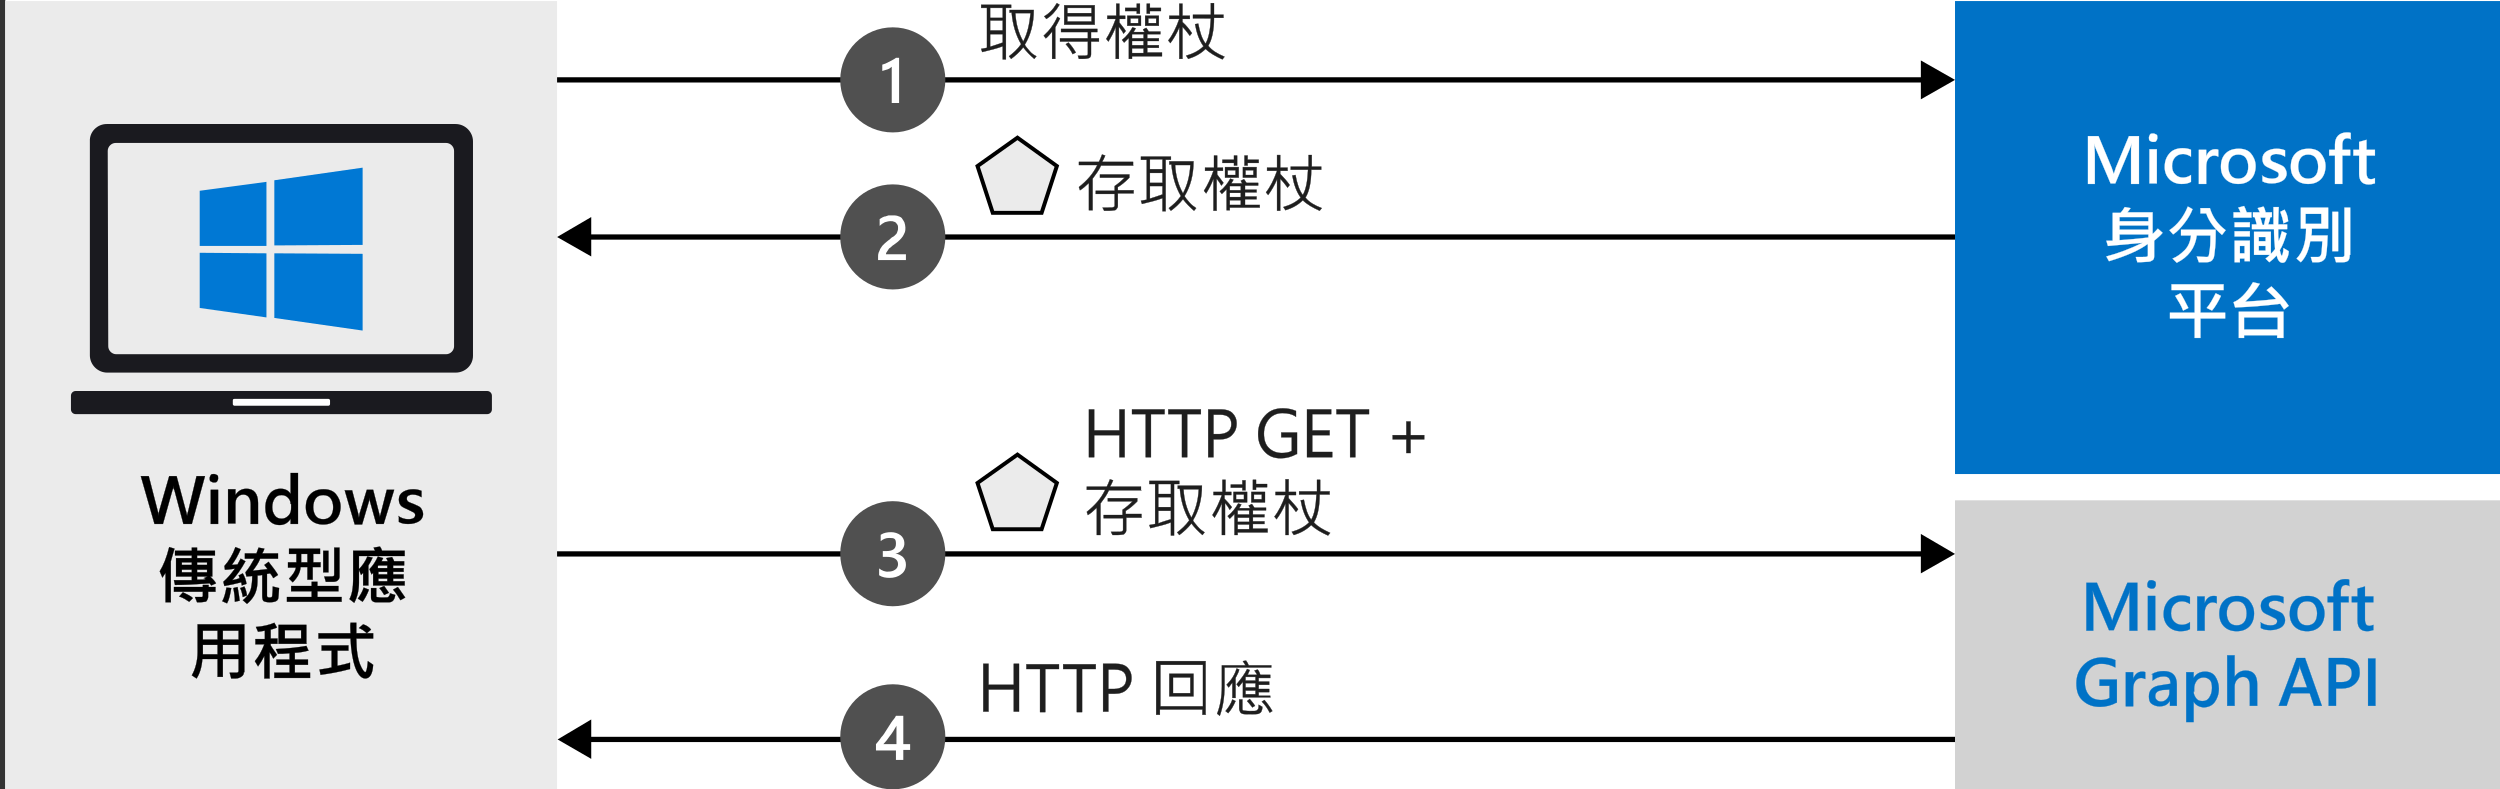 <?xml version="1.0" encoding="utf-8"?>
<!-- Generator: Adobe Illustrator 23.0.1, SVG Export Plug-In . SVG Version: 6.00 Build 0)  -->
<svg version="1.1" xmlns="http://www.w3.org/2000/svg" xmlns:xlink="http://www.w3.org/1999/xlink" x="0px" y="0px"
	 viewBox="0 0 475.7 150.2" style="enable-background:new 0 0 475.7 150.2;" xml:space="preserve">
<rect x="0" y="0" width="475.7" height="150.2" fill="#333333" stroke="none"/>
<style type="text/css">
	.st0{fill:#505050;}
	.st1{fill:#FFFFFF;}
	.st2{display:none;}
	.st3{display:inline;}
	.st4{fill:#EBEBEB;}
	.st5{fill:#0072C6;}
	.st6{fill:#D2D2D2;}
	.st7{fill:none;stroke:#000000;stroke-miterlimit:10;}
	.st8{fill:#1A1A1F;}
	.st9{fill:#0078D4;}
	.st10{fill:#EBEBEB;stroke:#000000;stroke-width:0.75;stroke-miterlimit:10;}
	.st11{fill:#1E1E1E;}
	.st12{fill:none;}
	.st13{stroke:#000000;stroke-width:5.000000e-02;stroke-miterlimit:10;}
	.st14{fill:#1E1E1E;stroke:#1E1E1E;stroke-width:6.000000e-02;stroke-miterlimit:10;}
	.st15{fill:#FFFFFF;stroke:#FFFFFF;stroke-width:5.000000e-02;stroke-miterlimit:10;}
	.st16{fill:#0072C6;stroke:#0072C6;stroke-width:5.000000e-02;stroke-miterlimit:10;}
</style>
<symbol  id="New_Symbol_41" viewBox="-10 -10 20 20">
	<circle class="st0" cx="0" cy="0" r="10"/>
	<path class="st1" d="M1.2-4.2v8.6h-1.4v-6.9C-0.4-2.3-0.7-2.1-1-2c-0.3,0.1-0.7,0.2-1,0.3v-1.2l0.6-0.2l0.6-0.3l0.6-0.3
		C0.1-3.9,0.4-4,0.6-4.2H1.2z"/>
</symbol>
<symbol  id="New_Symbol_42" viewBox="-10 -10 20 20">
	<circle class="st0" cx="0" cy="0" r="10"/>
	<path class="st1" d="M2.5,4.4h-5.3V3.8c0-0.3,0-0.5,0.1-0.8c0.1-0.2,0.2-0.4,0.3-0.7c0.1-0.2,0.3-0.4,0.4-0.6
		c0.2-0.2,0.4-0.4,0.5-0.5l0.6-0.5c0.2-0.1,0.4-0.3,0.6-0.5S0.1,0,0.3-0.2c0.1-0.1,0.3-0.3,0.4-0.4C0.8-0.8,0.9-1,0.9-1.1
		C1-1.3,1-1.5,1-1.7c0-0.2,0-0.4-0.1-0.6C0.8-2.4,0.7-2.6,0.6-2.7C0.5-2.8,0.3-2.9,0.2-2.9C0-3-0.2-3-0.4-3c-0.4,0-0.7,0.1-1.1,0.2
		c-0.4,0.2-0.7,0.4-1,0.7v-1.3c0.2-0.1,0.3-0.2,0.5-0.3c0.2-0.1,0.4-0.2,0.6-0.2C-1.2-4-1-4-0.8-4.1c0.2,0,0.4,0,0.7,0
		c0.3,0,0.7,0,1,0.1c0.3,0.1,0.6,0.2,0.8,0.4C1.9-3.3,2.1-3,2.2-2.8c0.1,0.3,0.2,0.7,0.2,1c0,0.3,0,0.6-0.1,0.9
		C2.2-0.6,2-0.3,1.9-0.1C1.7,0.2,1.5,0.4,1.3,0.6C1.1,0.8,0.9,1,0.6,1.2l-0.7,0.5c-0.2,0.2-0.4,0.4-0.6,0.5C-0.8,2.4-1,2.6-1.1,2.8
		c-0.1,0.1-0.2,0.3-0.2,0.5l0,0h3.8V4.4z"/>
</symbol>
<symbol  id="New_Symbol_43" viewBox="-10 -10 20 20">
	<circle class="st0" cx="0" cy="0" r="10"/>
	<path class="st1" d="M-2.6,4.1V2.8c0.5,0.4,1.2,0.7,1.8,0.6c0.5,0,0.9-0.1,1.3-0.4c0.3-0.2,0.5-0.6,0.5-1c0-0.9-0.7-1.4-2.2-1.4
		h-0.7v-1.1h0.6c1.3,0,1.9-0.4,1.9-1.4S0.3-3-0.7-3c-0.6,0-1.1,0.2-1.6,0.6v-1.2C-1.7-4-1-4.1-0.3-4.1c0.6,0,1.3,0.2,1.8,0.6
		c0.4,0.3,0.7,0.9,0.7,1.4c0.1,1-0.7,1.9-1.7,2.1l0,0c0.5,0,1,0.3,1.4,0.6C2.3,1,2.5,1.5,2.5,2.1c0,0.7-0.3,1.4-0.9,1.8
		C1,4.4,0.2,4.6-0.6,4.6C-1.3,4.6-2,4.5-2.6,4.1z"/>
</symbol>
<symbol  id="New_Symbol_44" viewBox="-10 -10 20 20">
	<circle class="st0" cx="0" cy="0" r="10"/>
	<path class="st1" d="M2-4v5.4h1.3v1.1H2v1.9H0.6V2.6h-3.8V1.4c0.3-0.4,0.7-0.8,1-1.3c0.4-0.4,0.7-0.9,1-1.4s0.6-0.9,0.9-1.4
		S0.4-3.5,0.6-4L2-4z M0.7,1.4v-3.5c-0.4,0.7-0.8,1.4-1.3,2C-1,0.5-1.4,1-1.8,1.4L0.7,1.4z"/>
</symbol>
<g id="src" class="st2">
	<g id="Shapes" class="st3">
		<rect class="st1" width="475.7" height="150.2"/>
		<rect y="0.2" class="st4" width="105" height="150"/>
		<rect x="371" y="0.2" class="st5" width="104.7" height="90"/>
		<rect x="371" y="95.2" class="st6" width="104.7" height="55"/>
		<g>
			<line class="st7" x1="105" y1="15.2" x2="365.6" y2="15.2"/>
			<polygon points="364.5,18.9 371,15.2 364.5,11.5 			"/>
		</g>
		<g>
			<line class="st7" x1="110.4" y1="45.1" x2="371" y2="45.1"/>
			<polygon points="111.5,48.8 105,45.1 111.5,41.3 			"/>
		</g>
		<g>
			<line class="st7" x1="105" y1="105.4" x2="365.6" y2="105.4"/>
			<polygon points="364.5,109.1 371,105.4 364.5,101.6 			"/>
		</g>
		<g>
			<line class="st7" x1="110.4" y1="140.7" x2="371" y2="140.7"/>
			<polygon points="111.5,144.4 105.1,140.7 111.5,136.9 			"/>
		</g>
		
			<use xlink:href="#New_Symbol_44"  width="20" height="20" x="-10" y="-10" transform="matrix(1 0 0 1 168.88 140.2)" style="overflow:visible;"/>
		
			<use xlink:href="#New_Symbol_43"  width="20" height="20" x="-10" y="-10" transform="matrix(1 0 0 1 168.88 105.36)" style="overflow:visible;"/>
		
			<use xlink:href="#New_Symbol_42"  width="20" height="20" x="-10" y="-10" transform="matrix(1 0 0 1 168.88 45.08)" style="overflow:visible;"/>
		
			<use xlink:href="#New_Symbol_41"  width="20" height="20" x="-10" y="-10" transform="matrix(1 0 0 1 168.88 15.2)" style="overflow:visible;"/>
		<g>
			<g>
				<path class="st8" d="M19.5,28.7c0-0.8,0.7-1.5,1.5-1.5c0,0,0,0,0,0h62.9c0.8,0,1.5,0.7,1.5,1.5c0,0,0,0,0,0v37.2
					c0,0.8-0.7,1.5-1.5,1.5c0,0,0,0,0,0H21.1c-0.8,0-1.5-0.7-1.5-1.5c0,0,0,0,0,0L19.5,28.7z M16.1,26.9v40.7c0,1.8,1.5,3.3,3.3,3.3
					l0,0h66.3c1.8,0,3.3-1.4,3.3-3.2c0,0,0,0,0-0.1V26.9c0-1.8-1.5-3.3-3.3-3.3c0,0,0,0,0,0H19.3C17.5,23.6,16,25.1,16.1,26.9
					C16,26.9,16,26.9,16.1,26.9z"/>
				<path class="st8" d="M13.4,74.4h78.3c0.5,0,0.9,0.4,0.9,0.9c0,0,0,0,0,0v2.6c0,0.5-0.4,0.9-0.9,0.9h0H13.4
					c-0.5,0-0.9-0.4-0.9-0.9l0,0v-2.6C12.5,74.8,12.9,74.4,13.4,74.4C13.4,74.4,13.4,74.4,13.4,74.4z"/>
				<path class="st1" d="M43.6,75.9h17.9c0.1,0,0.3,0.1,0.3,0.3v0.7c0,0.1-0.1,0.3-0.3,0.3H43.6c-0.1,0-0.3-0.1-0.3-0.3v-0.7
					C43.3,76,43.4,75.9,43.6,75.9z"/>
			</g>
			<path class="st9" d="M37,36.3l12.7-1.7v12.2L37,46.8V36.3z M49.7,48.2v12.2L37,58.6V48.1L49.7,48.2z M51.2,34.3L68,31.9v14.7
				l-16.8,0.1V34.3z M68,48.3v14.6l-16.8-2.4V48.2L68,48.3z"/>
		</g>
		<polygon class="st10" points="192.6,26.2 185,31.6 187.9,40.5 197.2,40.5 200.1,31.6 		"/>
	</g>
	<g id="Text" class="st3">
		<g>
			<path class="st11" d="M38.3,90.3l-2.2,8.4H34l-1.4-5.4c-0.1-0.3-0.1-0.6-0.1-0.9l0,0c0,0.3-0.1,0.6-0.2,0.9l-1.4,5.4h-2.2
				l-2.2-8.4h2.1l1.2,5.6c0.1,0.3,0.1,0.7,0.1,1l0,0c0-0.3,0.1-0.7,0.2-1l1.5-5.6h2l1.5,5.6c0.1,0.3,0.1,0.6,0.1,0.9l0,0
				c0-0.3,0.1-0.6,0.1-0.9l1.2-5.6H38.3z"/>
			<path class="st11" d="M40.2,91.8c-0.3,0-0.6-0.1-0.8-0.3c-0.2-0.2-0.3-0.4-0.3-0.7c0-0.3,0.1-0.5,0.3-0.7
				c0.2-0.2,0.5-0.3,0.8-0.3c0.3,0,0.6,0.1,0.8,0.3c0.2,0.2,0.3,0.4,0.3,0.7c0,0.3-0.1,0.5-0.3,0.7C40.7,91.7,40.5,91.8,40.2,91.8z
				 M41.1,98.8h-1.8v-6h1.8V98.8z"/>
			<path class="st11" d="M48.4,98.7h-1.8v-3.3c0-0.9-0.3-1.4-1-1.4c-0.3,0-0.6,0.1-0.8,0.4c-0.2,0.3-0.3,0.6-0.3,0.9v3.4h-1.8v-6
				h1.8v1l0,0c0.4-0.7,1.1-1.1,1.9-1.1c1.3,0,2,0.8,2,2.5L48.4,98.7z"/>
			<path class="st11" d="M55.8,98.7H54v-0.8l0,0c-0.4,0.6-1.1,1-1.9,1c-0.7,0-1.4-0.3-1.8-0.8c-0.5-0.6-0.7-1.4-0.7-2.2
				c0-0.9,0.2-1.7,0.8-2.4c0.5-0.6,1.2-0.9,2-0.9c0.7-0.1,1.3,0.3,1.6,0.8l0,0v-3.6h1.8V98.7z M54,95.8v-0.4c0-0.4-0.1-0.7-0.3-1
				c-0.2-0.3-0.5-0.4-0.9-0.4c-0.4,0-0.8,0.2-1,0.5c-0.2,0.4-0.4,0.9-0.3,1.3c0,0.4,0.1,0.9,0.4,1.3c0.2,0.3,0.6,0.4,0.9,0.4
				c0.4,0,0.7-0.2,0.9-0.4C53.9,96.6,54,96.2,54,95.8z"/>
			<path class="st11" d="M60.2,98.8c-0.9,0-1.7-0.3-2.4-0.8c-1.2-1.3-1.2-3.3,0-4.6c0.7-0.6,1.5-0.9,2.4-0.8
				c0.9-0.1,1.7,0.3,2.3,0.8c0.6,0.6,0.9,1.4,0.8,2.2c0.1,0.9-0.2,1.7-0.8,2.4C62,98.6,61.1,98.9,60.2,98.8z M60.2,94
				c-0.4,0-0.8,0.2-1,0.4c-0.3,0.4-0.4,0.8-0.4,1.3c0,1.2,0.5,1.7,1.4,1.7s1.3-0.6,1.3-1.8S61.2,94,60.2,94L60.2,94z"/>
			<path class="st11" d="M73.3,92.7l-1.7,6h-2l-0.9-3.5c-0.1-0.3-0.1-0.5-0.1-0.8l0,0c0,0.2-0.1,0.5-0.1,0.7l-0.9,3.5h-1.9l-1.7-6
				h1.9l0.8,3.9c0,0.2,0.1,0.4,0.1,0.7l0,0c0-0.2,0-0.5,0.1-0.7l1-3.9h1.8l0.9,3.9c0,0.2,0.1,0.5,0.1,0.7l0,0c0-0.2,0-0.5,0.1-0.7
				l0.8-3.9H73.3z"/>
			<path class="st11" d="M73.7,98.5V97c0.3,0.2,0.6,0.3,0.9,0.4c0.3,0.1,0.6,0.1,0.9,0.1c0.3,0,0.5,0,0.8-0.1
				c0.2-0.1,0.3-0.2,0.3-0.4c0-0.1,0-0.2-0.1-0.3c-0.1-0.1-0.2-0.2-0.3-0.2c-0.1-0.1-0.3-0.1-0.4-0.2c-0.2,0-0.3-0.1-0.5-0.2
				c-0.2-0.1-0.4-0.2-0.6-0.3c-0.2-0.1-0.3-0.2-0.5-0.4c-0.1-0.1-0.2-0.3-0.3-0.5c-0.1-0.2-0.1-0.4-0.1-0.6c0-0.3,0.1-0.6,0.3-0.8
				c0.1-0.2,0.4-0.4,0.6-0.6c0.3-0.2,0.5-0.3,0.8-0.3c0.3-0.1,0.7-0.1,1-0.1c0.3,0,0.5,0,0.8,0.1c0.3,0,0.5,0.1,0.8,0.2v1.4
				c-0.2-0.1-0.5-0.2-0.8-0.3c-0.3-0.1-0.5-0.1-0.8-0.1c-0.1,0-0.2,0-0.3,0c-0.1,0-0.2,0-0.3,0.1c-0.1,0-0.1,0.1-0.2,0.2
				c-0.1,0.1-0.1,0.4,0,0.5c0.1,0.1,0.2,0.2,0.3,0.2l0.4,0.2l0.4,0.1c0.2,0.1,0.5,0.2,0.7,0.3c0.2,0.1,0.4,0.2,0.5,0.4
				c0.1,0.1,0.3,0.3,0.3,0.5c0.1,0.2,0.1,0.4,0.1,0.7c0,0.3-0.1,0.6-0.2,0.9c-0.2,0.3-0.4,0.5-0.6,0.6c-0.3,0.2-0.6,0.3-0.9,0.3
				c-0.3,0.1-0.7,0.1-1,0.1C75,98.8,74.3,98.8,73.7,98.5z"/>
			<path class="st11" d="M16.5,113.1v-8.4h3c3,0,4.5,1.4,4.5,4.1c0.1,1.2-0.4,2.3-1.2,3.1c-0.9,0.8-2.1,1.2-3.3,1.2L16.5,113.1z
				 M18.4,106.2v5.3h0.9c0.7,0,1.4-0.2,1.9-0.7c0.5-0.5,0.7-1.3,0.7-2c0-0.7-0.2-1.4-0.7-1.9c-0.5-0.5-1.2-0.7-2-0.7L18.4,106.2z"/>
			<path class="st11" d="M30.6,110.6h-3.9c0.1,0.9,0.6,1.3,1.6,1.3c0.6,0,1.2-0.2,1.7-0.5v1.3c-0.7,0.3-1.4,0.5-2.2,0.4
				c-0.8,0.1-1.7-0.2-2.3-0.8c-0.6-0.6-0.9-1.4-0.8-2.2c0-0.9,0.3-1.7,0.9-2.4c0.6-0.6,1.3-0.9,2.1-0.9c0.7,0,1.5,0.2,2,0.8
				c0.5,0.6,0.8,1.3,0.7,2.1L30.6,110.6z M28.9,109.5c0-0.9-0.4-1.3-1-1.3c-0.3,0-0.6,0.1-0.8,0.4c-0.2,0.3-0.4,0.6-0.4,0.9H28.9z"
				/>
			<path class="st11" d="M31.4,112.9v-1.5c0.3,0.2,0.6,0.3,0.9,0.4c0.3,0.1,0.6,0.1,0.9,0.1c0.3,0,0.5,0,0.8-0.1
				c0.2-0.1,0.3-0.2,0.3-0.4c0-0.1,0-0.2-0.1-0.3c-0.1-0.1-0.2-0.2-0.3-0.2c-0.1-0.1-0.3-0.1-0.4-0.2c-0.2-0.1-0.3-0.1-0.5-0.2
				c-0.2-0.1-0.4-0.2-0.6-0.3c-0.2-0.1-0.3-0.2-0.5-0.4c-0.1-0.1-0.2-0.3-0.3-0.5c-0.1-0.2-0.1-0.4-0.1-0.6c0-0.3,0.1-0.6,0.2-0.9
				c0.1-0.2,0.4-0.4,0.6-0.6c0.3-0.2,0.5-0.3,0.8-0.3c0.3-0.1,0.7-0.1,1-0.1c0.3,0,0.5,0,0.8,0.1c0.3,0,0.5,0.1,0.8,0.2v1.4
				c-0.2-0.1-0.5-0.2-0.8-0.3c-0.3-0.1-0.5-0.1-0.8-0.1c-0.1,0-0.2,0-0.3,0c-0.1,0-0.2,0-0.3,0.1c-0.1,0-0.1,0.1-0.2,0.2
				c0,0.1-0.1,0.1-0.1,0.2c0,0.1,0,0.2,0.1,0.3c0.1,0.1,0.2,0.2,0.3,0.2l0.4,0.2l0.4,0.1c0.2,0.1,0.5,0.2,0.7,0.3
				c0.2,0.1,0.4,0.2,0.5,0.4c0.1,0.1,0.3,0.3,0.3,0.5c0.2,0.5,0.2,1.1-0.1,1.6c-0.1,0.3-0.4,0.5-0.6,0.6c-0.3,0.2-0.6,0.3-0.9,0.3
				c-0.3,0.1-0.7,0.1-1,0.1C32.7,113.2,32,113.1,31.4,112.9z"/>
			<path class="st11" d="M43.2,113.1H41l-1.9-3l0,0v3h-1.9v-8.9H39v5.7l0,0l1.8-2.8H43l-2.2,2.8L43.2,113.1z"/>
			<path class="st11" d="M47.8,113c-0.4,0.2-0.8,0.2-1.2,0.2c-1,0.1-1.9-0.5-2-1.5c0-0.2,0-0.3,0-0.5v-2.8h-1v-1.4h1v-1.3l1.8-0.5
				v1.8h1.3v1.4h-1.3v2.4c0,0.6,0.3,0.9,0.7,0.9c0.2,0,0.4-0.1,0.6-0.2V113z"/>
			<path class="st11" d="M51.7,113.3c-0.9,0-1.7-0.3-2.4-0.8c-1.2-1.3-1.2-3.3,0-4.6c0.7-0.6,1.5-0.9,2.4-0.8
				c0.9-0.1,1.7,0.3,2.3,0.8c0.6,0.6,0.9,1.4,0.8,2.2c0,0.9-0.3,1.7-0.9,2.4C53.4,113,52.5,113.3,51.7,113.3z M51.7,108.4
				c-0.4,0-0.8,0.2-1,0.5c-0.3,0.4-0.4,0.8-0.4,1.3c0,1.2,0.5,1.7,1.4,1.7s1.3-0.6,1.3-1.8S52.6,108.4,51.7,108.4z"/>
			<path class="st11" d="M58,112.4L58,112.4v3.4h-1.9v-8.8H58v0.9l0,0c0.4-0.7,1.2-1,1.9-1c0.7,0,1.4,0.3,1.8,0.8
				c0.5,0.6,0.7,1.4,0.6,2.2c0,0.9-0.2,1.7-0.7,2.4c-0.5,0.6-1.2,0.9-2,0.9C59,113.3,58.3,113,58,112.4z M58,109.9v0.5
				c0,0.4,0.1,0.7,0.3,1c0.2,0.3,0.5,0.4,0.9,0.4c0.4,0,0.8-0.2,1-0.5c0.3-0.4,0.4-0.9,0.3-1.4c0-1.1-0.4-1.6-1.2-1.6
				c-0.4,0-0.7,0.2-0.9,0.4C58.1,109.1,58,109.5,58,109.9z"/>
			<path class="st11" d="M74.4,113.1h-2.1l-0.6-1.9h-3l-0.6,1.9h-2l3.1-8.4h2.2L74.4,113.1z M71.4,109.8l-0.9-2.8
				c-0.1-0.2-0.1-0.5-0.1-0.8l0,0c0,0.2-0.1,0.5-0.2,0.7l-0.9,2.8L71.4,109.8z"/>
			<path class="st11" d="M77.2,112.4L77.2,112.4v3.4h-1.9v-8.8h1.8v0.9l0,0c0.4-0.7,1.2-1,1.9-1c0.7,0,1.4,0.3,1.8,0.8
				c0.5,0.6,0.7,1.4,0.6,2.2c0,0.9-0.2,1.7-0.7,2.4c-0.5,0.6-1.2,0.9-2,0.9C78.1,113.3,77.5,113,77.2,112.4z M77.2,109.9v0.5
				c0,0.4,0.1,0.7,0.3,1c0.2,0.3,0.5,0.4,0.9,0.4c0.4,0,0.8-0.2,1-0.5c0.3-0.4,0.4-0.9,0.3-1.4c0-1.1-0.4-1.6-1.2-1.6
				c-0.4,0-0.7,0.2-0.9,0.4C77.3,109.1,77.1,109.5,77.2,109.9L77.2,109.9z"/>
			<path class="st11" d="M84.7,112.4L84.7,112.4v3.4h-1.9v-8.8h1.8v0.9l0,0c0.7-1.1,2.2-1.4,3.3-0.6c0.2,0.1,0.3,0.2,0.5,0.4
				c0.5,0.6,0.7,1.4,0.6,2.2c0,0.9-0.2,1.7-0.7,2.4c-0.5,0.6-1.2,0.9-2,0.9C85.6,113.3,85,112.9,84.7,112.4z M84.6,109.9v0.5
				c0,0.4,0.1,0.7,0.3,1c0.2,0.3,0.5,0.4,0.9,0.4c0.4,0,0.8-0.2,1-0.5c0.3-0.4,0.4-0.9,0.3-1.4c0-1.1-0.4-1.6-1.2-1.6
				c-0.4,0-0.7,0.2-0.9,0.4C84.7,109.1,84.6,109.5,84.6,109.9z"/>
		</g>
		<g>
			<path class="st11" d="M192.2,10.2h-1.1l-0.9-2.3h-3.6l-0.8,2.3h-1.1l3.2-8.4h1L192.2,10.2z M189.9,7l-1.3-3.6
				c-0.1-0.2-0.1-0.4-0.1-0.6l0,0c0,0.2-0.1,0.4-0.1,0.6L186.9,7H189.9z"/>
			<path class="st11" d="M197.2,9.9c-0.5,0.3-1.1,0.4-1.6,0.4c-0.8,0-1.5-0.3-2.1-0.8c-0.5-0.6-0.8-1.4-0.8-2.2
				c0-0.9,0.3-1.7,0.9-2.3c0.6-0.6,1.4-0.9,2.3-0.9c0.5,0,1,0.1,1.4,0.3v1c-0.4-0.3-0.9-0.5-1.4-0.5c-0.6,0-1.1,0.2-1.5,0.7
				c-0.4,0.5-0.6,1.1-0.6,1.7c0,0.6,0.2,1.2,0.6,1.7c0.4,0.4,0.9,0.6,1.5,0.6c0.5,0,1.1-0.2,1.5-0.6V9.9z"/>
			<path class="st11" d="M203.7,13h-1V9.2l0,0c-0.4,0.8-1.2,1.2-2.1,1.2c-0.7,0-1.4-0.3-1.8-0.8c-0.5-0.6-0.7-1.4-0.7-2.2
				c0-0.8,0.2-1.7,0.8-2.3c0.5-0.6,1.2-0.9,2-0.9c0.7,0,1.4,0.3,1.8,1l0,0V4.2h1V13z M202.7,7.5V6.6c0-0.5-0.2-0.9-0.5-1.3
				c-0.7-0.7-1.8-0.7-2.5,0c0,0-0.1,0.1-0.1,0.1c-0.4,0.5-0.5,1.2-0.5,1.8c0,0.6,0.1,1.2,0.5,1.6c0.3,0.4,0.8,0.6,1.3,0.6
				c0.5,0,1-0.1,1.4-0.5C202.6,8.6,202.8,8,202.7,7.5L202.7,7.5z"/>
			<path class="st11" d="M210.4,10.2h-1V9.3l0,0c-0.4,0.7-1.1,1.1-1.9,1.1c-1.4,0-2.1-0.9-2.1-2.6V4.2h0.9v3.4
				c0,1.3,0.5,1.9,1.5,1.9c0.5,0,0.9-0.2,1.2-0.5c0.3-0.4,0.5-0.9,0.4-1.3V4.2h1L210.4,10.2z"/>
			<path class="st11" d="M212.7,2.7c-0.2,0-0.3-0.1-0.4-0.2c-0.1-0.1-0.2-0.3-0.2-0.4c0-0.2,0.1-0.3,0.2-0.5
				c0.1-0.1,0.3-0.2,0.4-0.2c0.2,0,0.3,0.1,0.4,0.2c0.1,0.1,0.2,0.3,0.2,0.5c0,0.2-0.1,0.3-0.2,0.4C213.1,2.6,212.9,2.7,212.7,2.7z
				 M213.2,10.2h-1v-6h1V10.2z"/>
			<path class="st11" d="M218.1,5.2C217.9,5,217.7,5,217.4,5c-0.4,0-0.8,0.2-1,0.6c-0.3,0.5-0.4,1-0.4,1.6v3.1h-1v-6h1v1.2l0,0
				c0.1-0.4,0.3-0.7,0.6-1c0.3-0.2,0.6-0.4,1-0.3c0.2,0,0.4,0,0.6,0.1L218.1,5.2z"/>
			<path class="st11" d="M224,7.4h-4.2c0,0.6,0.2,1.1,0.6,1.6c0.4,0.4,0.9,0.6,1.4,0.5c0.7,0,1.3-0.2,1.9-0.7v0.9
				c-0.6,0.4-1.4,0.6-2.1,0.6c-0.8,0-1.5-0.3-2-0.8c-0.5-0.7-0.8-1.5-0.7-2.3c0-0.8,0.2-1.6,0.8-2.3c0.5-0.6,1.2-0.9,2-0.9
				c0.7,0,1.4,0.2,1.8,0.8c0.4,0.6,0.6,1.4,0.6,2.1V7.4z M223,6.6c0-0.5-0.1-0.9-0.4-1.3c-0.3-0.3-0.7-0.5-1.1-0.5
				c-0.4,0-0.9,0.2-1.1,0.5c-0.3,0.3-0.5,0.8-0.6,1.3L223,6.6z"/>
			<path class="st11" d="M231.6,10.1c-0.3,0.1-0.6,0.2-0.9,0.2c-1.1,0-1.6-0.6-1.6-1.8V5h-1V4.2h1V2.7l1-0.3v1.8h1.5V5H230v3.4
				c0,0.3,0,0.6,0.2,0.9c0.2,0.2,0.4,0.3,0.7,0.3c0.2,0,0.4-0.1,0.6-0.2L231.6,10.1z"/>
			<path class="st11" d="M235.2,10.3c-0.8,0-1.6-0.3-2.1-0.8c-0.6-0.6-0.8-1.4-0.8-2.2c0-0.9,0.2-1.7,0.8-2.4
				c0.6-0.6,1.4-0.9,2.2-0.8c0.8,0,1.6,0.3,2.1,0.8c0.5,0.6,0.8,1.5,0.8,2.3c0,0.8-0.3,1.7-0.8,2.3C236.8,10.1,236,10.4,235.2,10.3z
				 M235.3,4.9c-0.6,0-1.1,0.2-1.5,0.6c-0.4,0.5-0.6,1.1-0.5,1.7c0,0.6,0.2,1.2,0.5,1.7c0.4,0.4,0.9,0.6,1.5,0.6
				c0.5,0,1.1-0.2,1.4-0.6c0.4-0.5,0.5-1.1,0.5-1.7c0-0.6-0.1-1.2-0.5-1.7C236.4,5.1,235.8,4.8,235.3,4.9L235.3,4.9z"/>
			<path class="st11" d="M244.7,10.2h-1.4l-2.6-2.9l0,0v2.9h-1V1.3h1V7l0,0l2.5-2.8h1.3l-2.8,2.9L244.7,10.2z"/>
			<path class="st11" d="M250.2,7.4h-4.2c0,0.6,0.2,1.1,0.5,1.6c0.4,0.4,0.9,0.6,1.4,0.5c0.7,0,1.3-0.2,1.9-0.7v0.9
				c-0.6,0.4-1.4,0.6-2.1,0.6c-0.8,0-1.5-0.3-2-0.8c-0.5-0.7-0.8-1.5-0.7-2.3c0-0.8,0.2-1.6,0.8-2.3c0.5-0.6,1.2-0.9,2-0.9
				c0.7,0,1.4,0.2,1.8,0.8c0.5,0.6,0.7,1.4,0.6,2.1L250.2,7.4z M249.2,6.6c0-0.5-0.1-0.9-0.4-1.3c-0.3-0.3-0.7-0.5-1.1-0.5
				c-0.4,0-0.9,0.2-1.1,0.5c-0.3,0.4-0.5,0.8-0.5,1.3H249.2z"/>
			<path class="st11" d="M256.6,10.2h-1V6.8c0-1.3-0.5-1.9-1.4-1.9c-0.5,0-0.9,0.2-1.2,0.5c-0.3,0.4-0.5,0.9-0.5,1.4v3.4h-1v-6h1v1
				l0,0c0.4-0.7,1.2-1.2,2-1.1c0.6,0,1.1,0.2,1.5,0.6c0.4,0.5,0.6,1.2,0.5,1.8L256.6,10.2z"/>
		</g>
		<g>
			<path class="st11" d="M211.4,38.9h-1.1l-0.9-2.4h-3.6l-0.8,2.4h-1.1l3.2-8.4h1L211.4,38.9z M209.1,35.7l-1.3-3.6
				c-0.1-0.2-0.1-0.4-0.1-0.6l0,0c0,0.2-0.1,0.4-0.1,0.6l-1.3,3.6H209.1z"/>
			<path class="st11" d="M216.4,38.7c-0.5,0.3-1.1,0.4-1.6,0.4c-0.8,0-1.5-0.3-2.1-0.8c-0.5-0.6-0.8-1.4-0.8-2.2
				c0-0.9,0.3-1.7,0.9-2.4c0.6-0.6,1.4-0.9,2.3-0.9c0.5,0,1,0.1,1.4,0.3v1c-0.4-0.3-0.9-0.5-1.4-0.5c-0.6,0-1.1,0.2-1.5,0.7
				c-0.4,0.5-0.6,1.1-0.6,1.7c0,0.6,0.2,1.2,0.6,1.7c0.4,0.4,0.9,0.6,1.5,0.6c0.5,0,1.1-0.2,1.5-0.5L216.4,38.7z"/>
			<path class="st11" d="M221.8,38.7c-0.5,0.3-1.1,0.4-1.6,0.4c-0.8,0-1.5-0.3-2.1-0.8c-0.5-0.6-0.8-1.4-0.8-2.2
				c0-0.9,0.3-1.7,0.9-2.4c0.6-0.6,1.4-0.9,2.3-0.9c0.5,0,1,0.1,1.4,0.3v1c-0.4-0.3-0.9-0.5-1.4-0.5c-0.6,0-1.1,0.2-1.5,0.7
				c-0.4,0.5-0.6,1.1-0.6,1.7c0,0.6,0.2,1.2,0.6,1.7c0.4,0.4,0.9,0.6,1.5,0.6c0.5,0,1.1-0.2,1.5-0.5L221.8,38.7z"/>
			<path class="st11" d="M228,36.2h-4.2c0,0.6,0.2,1.1,0.5,1.5c0.4,0.4,0.9,0.6,1.4,0.5c0.7,0,1.3-0.2,1.9-0.7v0.9
				c-0.6,0.4-1.4,0.6-2.1,0.6c-0.8,0-1.5-0.3-2-0.8c-0.5-0.6-0.8-1.5-0.7-2.3c0-0.8,0.3-1.6,0.8-2.3c0.5-0.6,1.2-0.9,2-0.9
				c0.7,0,1.4,0.2,1.8,0.8c0.5,0.6,0.7,1.4,0.6,2.1L228,36.2z M227,35.4c0-0.5-0.1-0.9-0.4-1.3c-0.3-0.3-0.7-0.5-1.1-0.5
				c-0.4,0-0.9,0.2-1.1,0.5c-0.3,0.4-0.5,0.8-0.6,1.3H227z"/>
			<path class="st11" d="M229.1,38.7v-1c0.5,0.4,1.1,0.6,1.7,0.6c0.8,0,1.3-0.3,1.3-0.8c0-0.2,0-0.3-0.1-0.5
				c-0.1-0.1-0.2-0.2-0.3-0.3c-0.1-0.1-0.3-0.2-0.4-0.2l-0.5-0.2c-0.3-0.1-0.5-0.2-0.7-0.3c-0.2-0.1-0.4-0.2-0.5-0.4
				c-0.1-0.1-0.2-0.3-0.3-0.5c-0.1-0.2-0.1-0.4-0.1-0.6c0-0.3,0.1-0.5,0.2-0.7c0.1-0.2,0.3-0.4,0.5-0.5c0.2-0.1,0.5-0.3,0.7-0.3
				c0.7-0.2,1.5-0.1,2.2,0.2v1c-0.5-0.3-1-0.4-1.5-0.4c-0.2,0-0.3,0-0.5,0.1c-0.1,0-0.3,0.1-0.4,0.2c-0.1,0.1-0.2,0.2-0.2,0.3
				c-0.1,0.1-0.1,0.2-0.1,0.3c0,0.1,0,0.3,0.1,0.4c0.1,0.1,0.1,0.2,0.3,0.3c0.1,0.1,0.3,0.2,0.4,0.2l0.5,0.2
				c0.3,0.1,0.5,0.2,0.7,0.3c0.2,0.1,0.4,0.2,0.5,0.4c0.1,0.1,0.3,0.3,0.3,0.5c0.1,0.2,0.1,0.4,0.1,0.6c0,0.3-0.1,0.5-0.2,0.8
				c-0.1,0.2-0.3,0.4-0.5,0.5c-0.2,0.2-0.5,0.3-0.8,0.3c-0.3,0.1-0.6,0.1-0.9,0.1C230.1,39.1,229.6,39,229.1,38.7z"/>
			<path class="st11" d="M234.2,38.7v-1c0.5,0.4,1.1,0.6,1.7,0.6c0.8,0,1.3-0.3,1.3-0.8c0-0.1,0-0.3-0.1-0.4
				c-0.1-0.1-0.2-0.2-0.3-0.3c-0.1-0.1-0.3-0.2-0.4-0.2l-0.5-0.2c-0.3-0.1-0.5-0.2-0.7-0.3c-0.2-0.1-0.3-0.2-0.5-0.4
				c-0.1-0.1-0.2-0.3-0.3-0.5c-0.1-0.2-0.1-0.4-0.1-0.6c0-0.3,0.1-0.5,0.2-0.7c0.1-0.2,0.3-0.4,0.5-0.5c0.2-0.1,0.5-0.3,0.7-0.3
				c0.3-0.1,0.6-0.1,0.9-0.1c0.5,0,1,0.1,1.4,0.3v1c-0.5-0.3-1-0.4-1.5-0.4c-0.2,0-0.3,0-0.5,0.1c-0.1,0-0.3,0.1-0.4,0.2
				c-0.1,0.1-0.2,0.2-0.2,0.3c-0.1,0.1-0.1,0.2-0.1,0.3c0,0.1,0,0.3,0.1,0.4c0.1,0.1,0.1,0.2,0.3,0.3c0.1,0.1,0.3,0.2,0.4,0.2
				l0.5,0.2c0.3,0.1,0.5,0.2,0.7,0.3c0.2,0.1,0.4,0.2,0.5,0.4c0.1,0.1,0.3,0.3,0.3,0.5c0.1,0.2,0.1,0.4,0.1,0.6
				c0,0.3-0.1,0.5-0.2,0.8c-0.1,0.2-0.3,0.4-0.5,0.5c-0.2,0.2-0.5,0.3-0.8,0.3c-0.3,0.1-0.6,0.1-0.9,0.1
				C235.2,39.1,234.7,39,234.2,38.7z"/>
			<path class="st11" d="M245.7,38.9c-0.3,0.1-0.6,0.2-0.9,0.2c-1,0-1.6-0.6-1.6-1.8v-3.6h-1v-0.8h1v-1.5l1-0.3v1.8h1.5v0.8h-1.5
				v3.4c0,0.3,0,0.6,0.2,0.9c0.2,0.2,0.4,0.3,0.7,0.3c0.2,0,0.4-0.1,0.6-0.2L245.7,38.9z"/>
			<path class="st11" d="M249.4,39.1c-0.8,0-1.6-0.3-2.1-0.8c-0.5-0.6-0.8-1.4-0.8-2.2c-0.1-0.9,0.2-1.7,0.8-2.4
				c0.6-0.6,1.4-0.9,2.2-0.8c0.8,0,1.6,0.3,2.1,0.8c1,1.4,1,3.2-0.1,4.6C251,38.8,250.2,39.1,249.4,39.1z M249.4,33.6
				c-0.6,0-1.1,0.2-1.5,0.6c-0.4,0.5-0.6,1.1-0.5,1.7c0,0.6,0.2,1.2,0.6,1.7c0.4,0.4,0.9,0.6,1.5,0.6c0.5,0,1.1-0.2,1.4-0.6
				c0.7-1.1,0.7-2.4,0-3.5C250.5,33.8,250,33.6,249.4,33.6L249.4,33.6z"/>
			<path class="st11" d="M258.8,38.9h-1.4l-2.6-2.9l0,0v2.9h-1v-8.9h1v5.6l0,0l2.5-2.8h1.3l-2.8,2.9L258.8,38.9z"/>
			<path class="st11" d="M264.3,36.2h-4.2c0,0.6,0.2,1.1,0.5,1.5c0.4,0.4,0.9,0.6,1.4,0.5c0.7,0,1.3-0.2,1.9-0.7v0.9
				c-0.6,0.4-1.4,0.6-2.1,0.6c-0.8,0-1.5-0.3-2-0.8c-1-1.4-1-3.2,0.1-4.6c0.5-0.6,1.2-0.9,2-0.9c0.7,0,1.4,0.2,1.8,0.8
				c0.5,0.6,0.7,1.4,0.6,2.1L264.3,36.2z M263.3,35.4c0-0.5-0.1-0.9-0.4-1.3c-0.3-0.3-0.7-0.5-1.1-0.5c-0.4,0-0.9,0.2-1.2,0.5
				c-0.3,0.4-0.5,0.8-0.6,1.3H263.3z"/>
			<path class="st11" d="M270.8,38.9h-1v-3.4c0-1.3-0.5-1.9-1.4-1.9c-0.5,0-0.9,0.2-1.2,0.5c-0.3,0.4-0.5,0.9-0.5,1.4v3.4h-1v-6h1v1
				l0,0c0.4-0.7,1.2-1.2,2-1.1c0.6,0,1.1,0.2,1.5,0.6c0.4,0.5,0.6,1.2,0.5,1.8L270.8,38.9z"/>
		</g>
		<g>
			<path class="st1" d="M406.2,33.5h-1.9v-5c0-0.5,0-1.1,0.1-1.8h0c-0.1,0.4-0.2,0.7-0.3,1.1l-2,5.7h-1.5l-2-5.6
				c-0.1-0.4-0.2-0.8-0.3-1.2h-0.1c0,0.8,0.1,1.5,0.1,2.2v4.6h-1.7v-8.4h2.8l1.7,5c0.1,0.4,0.2,0.8,0.3,1.2l0,0
				c0.1-0.4,0.2-0.8,0.3-1.2l1.7-5h2.7L406.2,33.5z"/>
			<path class="st1" d="M408.8,26.5c-0.3,0-0.6-0.1-0.8-0.3c-0.2-0.2-0.3-0.4-0.3-0.7c0-0.3,0.1-0.5,0.3-0.7
				c0.2-0.2,0.5-0.3,0.8-0.3c0.3,0,0.6,0.1,0.8,0.3c0.2,0.2,0.3,0.4,0.3,0.7c0,0.3-0.1,0.5-0.3,0.7
				C409.3,26.4,409.1,26.5,408.8,26.5z M409.7,33.5h-1.9v-6h1.9V33.5z"/>
			<path class="st1" d="M415.8,33.3c-0.6,0.3-1.2,0.4-1.8,0.4c-0.8,0-1.6-0.3-2.2-0.8c-0.6-0.6-0.9-1.4-0.9-2.2
				c0-0.9,0.3-1.8,0.9-2.4c0.7-0.6,1.5-0.9,2.5-0.9c0.5,0,1.1,0.1,1.5,0.3v1.6c-0.4-0.3-0.8-0.4-1.3-0.4c-0.5,0-0.9,0.1-1.3,0.5
				c-0.3,0.3-0.5,0.8-0.5,1.3c0,0.5,0.1,0.9,0.5,1.3c0.3,0.3,0.8,0.5,1.2,0.5c0.5,0,1-0.2,1.4-0.4L415.8,33.3z"/>
			<path class="st1" d="M421,29.1c-0.2-0.1-0.5-0.2-0.8-0.2c-0.4,0-0.7,0.2-0.9,0.4c-0.2,0.4-0.4,0.8-0.3,1.2v2.9h-1.9v-6h1.9v1.1
				l0,0c0.2-0.7,0.8-1.2,1.6-1.2c0.2,0,0.3,0,0.5,0.1L421,29.1z"/>
			<path class="st1" d="M424.8,33.6c-0.9,0-1.7-0.3-2.4-0.8c-0.6-0.6-0.9-1.4-0.9-2.3c-0.1-0.9,0.3-1.7,0.9-2.3
				c0.7-0.6,1.5-0.9,2.4-0.8c0.9,0,1.7,0.3,2.3,0.8c0.6,0.6,0.9,1.4,0.9,2.2c0.1,0.9-0.3,1.7-0.9,2.4
				C426.6,33.4,425.7,33.7,424.8,33.6z M424.8,28.8c-0.4,0-0.8,0.2-1,0.5c-0.3,0.4-0.4,0.8-0.4,1.3c0,1.2,0.5,1.7,1.4,1.7
				s1.3-0.6,1.3-1.8S425.8,28.8,424.8,28.8L424.8,28.8z"/>
			<path class="st1" d="M428.9,33.3v-1.5c0.3,0.2,0.6,0.3,0.9,0.4c0.3,0.1,0.6,0.1,0.9,0.1c0.3,0,0.5,0,0.8-0.1
				c0.2-0.1,0.3-0.2,0.3-0.4c0-0.1,0-0.2-0.1-0.3c-0.1-0.1-0.2-0.1-0.3-0.2c-0.1-0.1-0.3-0.1-0.5-0.2l-0.5-0.2
				c-0.2-0.1-0.4-0.2-0.6-0.3c-0.2-0.1-0.3-0.2-0.5-0.4c-0.1-0.1-0.2-0.3-0.3-0.5c-0.1-0.2-0.1-0.4-0.1-0.6c0-0.3,0.1-0.6,0.2-0.9
				c0.1-0.2,0.3-0.4,0.6-0.6c0.3-0.2,0.5-0.3,0.8-0.3c0.3-0.1,0.7-0.1,1-0.1c0.3,0,0.5,0,0.8,0.1c0.3,0,0.5,0.1,0.8,0.2V29
				c-0.2-0.1-0.5-0.2-0.8-0.3c-0.3-0.1-0.5-0.1-0.8-0.1c-0.1,0-0.2,0-0.4,0c-0.1,0-0.2,0-0.3,0.1c-0.1,0-0.1,0.1-0.2,0.2
				c0,0.1-0.1,0.1-0.1,0.2c0,0.1,0,0.2,0.1,0.3c0.1,0.1,0.2,0.2,0.3,0.2c0.1,0.1,0.2,0.1,0.4,0.2l0.4,0.1c0.2,0.1,0.5,0.2,0.7,0.3
				c0.2,0.1,0.4,0.2,0.5,0.4c0.1,0.1,0.3,0.3,0.3,0.5c0.1,0.2,0.1,0.4,0.1,0.7c0,0.3-0.1,0.6-0.2,0.9c-0.2,0.3-0.4,0.5-0.6,0.6
				c-0.3,0.2-0.6,0.3-0.9,0.3c-0.3,0.1-0.7,0.1-1,0.1C430.2,33.6,429.5,33.5,428.9,33.3z"/>
			<path class="st1" d="M437.5,33.6c-0.9,0-1.7-0.3-2.4-0.8c-0.6-0.6-0.9-1.4-0.9-2.3c0-0.9,0.3-1.7,0.9-2.3
				c0.7-0.6,1.5-0.9,2.4-0.8c0.9-0.1,1.7,0.3,2.3,0.8c0.6,0.6,0.9,1.4,0.9,2.2c0,0.9-0.3,1.7-0.9,2.4
				C439.3,33.4,438.4,33.7,437.5,33.6z M437.5,28.8c-0.4,0-0.8,0.2-1,0.5c-0.3,0.4-0.4,0.8-0.4,1.3c0,1.2,0.5,1.7,1.4,1.7
				s1.3-0.6,1.3-1.8S438.5,28.8,437.5,28.8L437.5,28.8z"/>
			<path class="st1" d="M445.9,26c-0.2-0.1-0.4-0.1-0.7-0.1c-0.6,0-0.9,0.3-0.9,1v0.6h1.4v1.4h-1.4v4.6h-1.9v-4.7h-1v-1.4h1v-0.7
				c0-0.6,0.2-1.2,0.7-1.6c0.5-0.4,1.1-0.7,1.8-0.6c0.3,0,0.6,0,0.9,0.1V26z"/>
			<path class="st1" d="M450.4,33.4c-0.4,0.2-0.8,0.2-1.2,0.2c-1.3,0-2-0.7-2-2v-2.8h-1v-1.4h1v-1.3l1.8-0.5v1.8h1.4v1.4h-1.4v2.4
				c0,0.6,0.2,0.9,0.8,0.9c0.2,0,0.4-0.1,0.6-0.2V33.4z"/>
			<path class="st1" d="M402.8,40.9c-0.3,0-0.6-0.1-0.8-0.3c-0.2-0.2-0.3-0.4-0.3-0.7c0-0.3,0.1-0.5,0.3-0.7
				c0.2-0.2,0.5-0.3,0.8-0.3c0.3,0,0.6,0.1,0.8,0.3c0.2,0.2,0.3,0.4,0.3,0.7c0,0.3-0.1,0.5-0.3,0.7
				C403.4,40.8,403.1,40.9,402.8,40.9z M403.8,47.9h-1.9v-6h1.9V47.9z"/>
			<path class="st1" d="M411.2,47.9h-1.9V47l0,0c-0.4,0.6-1.1,1-1.9,1c-0.7,0-1.4-0.3-1.8-0.8c-0.5-0.6-0.7-1.5-0.7-2.3
				c0-0.9,0.2-1.7,0.8-2.4c0.5-0.6,1.2-0.9,2-0.9c0.7-0.1,1.3,0.3,1.6,0.8l0,0V39h1.9L411.2,47.9z M409.4,45v-0.5
				c0-0.4-0.1-0.7-0.3-1c-0.5-0.5-1.2-0.5-1.7-0.1c-0.1,0-0.1,0.1-0.1,0.2c-0.2,0.4-0.4,0.9-0.3,1.3c0,0.4,0.1,0.9,0.3,1.2
				c0.4,0.5,1.2,0.6,1.7,0.2c0.1-0.1,0.1-0.1,0.2-0.2C409.2,45.8,409.4,45.4,409.4,45z"/>
			<path class="st1" d="M418.1,45.4h-3.9c0.1,0.9,0.6,1.3,1.6,1.3c0.6,0,1.2-0.2,1.7-0.5v1.3c-0.7,0.3-1.4,0.5-2.2,0.4
				c-1.5,0.1-2.9-1-3-2.5c0-0.2,0-0.3,0-0.5c0-0.9,0.3-1.7,0.9-2.4c0.6-0.6,1.3-0.9,2.1-0.9c0.7,0,1.5,0.2,2,0.8
				c0.5,0.6,0.8,1.3,0.7,2.1L418.1,45.4z M416.4,44.3c0-0.8-0.4-1.3-1-1.3c-0.3,0-0.6,0.1-0.8,0.4c-0.2,0.3-0.4,0.6-0.4,0.9H416.4z"
				/>
			<path class="st1" d="M425.1,47.9h-1.9v-3.3c0-0.9-0.3-1.4-1-1.4c-0.3,0-0.6,0.1-0.8,0.4c-0.2,0.3-0.3,0.6-0.3,0.9v3.4h-1.8v-6
				h1.9v1l0,0c0.4-0.7,1.1-1.1,1.9-1.1c1.3,0,2,0.8,2,2.5L425.1,47.9z"/>
			<path class="st1" d="M430.1,47.8c-0.4,0.2-0.8,0.2-1.2,0.2c-1.3,0-2-0.7-2-2v-2.8h-1v-1.4h1v-1.3l1.8-0.5v1.8h1.4v1.4h-1.4v2.4
				c0,0.6,0.3,0.9,0.8,0.9c0.2,0,0.4-0.1,0.6-0.2V47.8z"/>
			<path class="st1" d="M432.2,40.9c-0.3,0-0.6-0.1-0.8-0.3c-0.2-0.2-0.3-0.4-0.3-0.7c0-0.3,0.1-0.5,0.3-0.7c0.5-0.3,1.1-0.3,1.5,0
				c0.2,0.2,0.3,0.4,0.3,0.7c0,0.3-0.1,0.5-0.3,0.7C432.7,40.8,432.4,40.9,432.2,40.9z M433.1,47.9h-1.9v-6h1.9V47.9z"/>
			<path class="st1" d="M438.2,47.8c-0.4,0.2-0.8,0.2-1.2,0.2c-1.3,0-2-0.7-2-2v-2.8h-1v-1.4h1v-1.3l1.8-0.5v1.8h1.4v1.4h-1.4v2.4
				c0,0.6,0.3,0.9,0.8,0.9c0.2,0,0.4-0.1,0.6-0.2V47.8z"/>
			<path class="st1" d="M445.2,41.9l-2.4,6.5c-0.6,1.6-1.5,2.3-2.6,2.3c-0.4,0-0.8,0-1.1-0.2v-1.5c0.2,0.1,0.5,0.2,0.8,0.2
				c0.4,0,0.9-0.2,1-0.7l0.3-0.8l-2.4-6h2l1.1,3.7c0.1,0.3,0.1,0.5,0.2,0.8l0,0c0-0.3,0.1-0.5,0.2-0.8l1.1-3.7L445.2,41.9z"/>
			<path class="st1" d="M400.9,61.6L400.9,61.6V65H399v-8.7h1.9v0.9l0,0c0.7-1.1,2.2-1.4,3.3-0.6c0.2,0.1,0.3,0.2,0.5,0.4
				c0.4,0.6,0.7,1.4,0.6,2.2c0,0.9-0.2,1.7-0.7,2.4c-0.5,0.6-1.2,0.9-2,0.9C401.8,62.4,401.2,62.1,400.9,61.6z M400.8,59.1v0.5
				c0,0.4,0.1,0.7,0.3,1c0.2,0.3,0.5,0.4,0.8,0.4c0.4,0,0.8-0.2,1-0.5c0.3-0.4,0.4-0.9,0.4-1.4c0-1.1-0.4-1.6-1.2-1.6
				c-0.4,0-0.7,0.1-0.9,0.4C400.9,58.3,400.8,58.7,400.8,59.1z"/>
			<path class="st1" d="M408.4,62.3h-1.9v-8.9h1.9V62.3z"/>
			<path class="st1" d="M414.9,62.3h-1.8v-0.9l0,0c-0.4,0.6-1,1-1.8,1c-0.5,0-1-0.1-1.4-0.5c-0.3-0.4-0.5-0.8-0.5-1.3
				c0-1.2,0.7-1.8,2.1-2l1.6-0.2c0-0.7-0.4-1-1.1-1c-0.7,0-1.4,0.2-2,0.6v-1.4c0.3-0.2,0.7-0.3,1.1-0.3c0.4-0.1,0.8-0.1,1.2-0.2
				c1.2-0.2,2.4,0.7,2.6,1.9c0,0.2,0,0.4,0,0.6L414.9,62.3z M413.2,59.8v-0.4l-1.1,0.1c-0.6,0.1-0.9,0.3-0.9,0.8
				c0,0.2,0.1,0.4,0.2,0.5c0.2,0.1,0.4,0.2,0.6,0.2c0.3,0,0.6-0.1,0.9-0.4C413.1,60.5,413.2,60.2,413.2,59.8z"/>
			<path class="st1" d="M419.9,62.2c-0.4,0.2-0.8,0.2-1.2,0.2c-1,0.1-1.9-0.5-2-1.5c0-0.2,0-0.3,0-0.5v-2.8h-1v-1.4h1V55l1.9-0.5
				v1.8h1.3v1.4h-1.3v2.4c0,0.6,0.2,0.9,0.7,0.9c0.2,0,0.4-0.1,0.6-0.2L419.9,62.2z"/>
			<path class="st1" d="M425,54.8c-0.2-0.1-0.4-0.1-0.7-0.1c-0.6,0-0.9,0.3-0.9,1v0.6h1.4v1.4h-1.4v4.6h-1.9v-4.7h-1v-1.4h1v-0.7
				c0-0.6,0.2-1.2,0.7-1.7c0.5-0.4,1.2-0.7,1.8-0.6c0.3,0,0.6,0,0.9,0.1V54.8z"/>
			<path class="st1" d="M428.6,62.4c-0.9,0-1.7-0.3-2.4-0.8c-1.2-1.3-1.2-3.3,0-4.6c0.7-0.6,1.5-0.9,2.4-0.8c0.9,0,1.7,0.3,2.3,0.9
				c0.6,0.6,0.9,1.4,0.9,2.2c0,0.9-0.3,1.7-0.9,2.4C430.3,62.2,429.5,62.5,428.6,62.4z M428.7,57.5c-0.4,0-0.8,0.2-1,0.5
				c-0.3,0.4-0.4,0.8-0.4,1.3c0,1.2,0.5,1.7,1.4,1.7s1.3-0.6,1.3-1.8S429.6,57.5,428.7,57.5L428.7,57.5z"/>
			<path class="st1" d="M437,57.9c-0.2-0.1-0.5-0.2-0.8-0.2c-0.4,0-0.7,0.1-0.9,0.4c-0.2,0.4-0.4,0.8-0.3,1.2v2.9h-1.9v-6h1.9v1.1
				l0,0c0.2-0.7,0.8-1.2,1.6-1.2c0.2,0,0.3,0,0.5,0.1L437,57.9z"/>
			<path class="st1" d="M447.4,62.3h-1.9v-3.4c0-0.9-0.3-1.3-1-1.3c-0.3,0-0.6,0.1-0.7,0.4c-0.2,0.3-0.3,0.6-0.3,1v3.3h-1.8v-3.5
				c0-0.8-0.3-1.3-0.9-1.3c-0.3,0-0.6,0.1-0.8,0.4c-0.2,0.3-0.3,0.6-0.3,1v3.3h-1.9v-6h1.9v0.9l0,0c0.2-0.3,0.5-0.6,0.8-0.8
				c0.3-0.2,0.7-0.3,1.1-0.3c0.8,0,1.5,0.4,1.7,1.1c0.4-0.7,1.2-1.2,2-1.1c1.3,0,2,0.8,2,2.4L447.4,62.3z"/>
		</g>
		<g>
			<path class="st11" d="M192,135.2h-1v-3.8h-4.3v3.8h-1v-8.4h1v3.7h4.3v-3.7h1V135.2z"/>
			<path class="st11" d="M199,127.6h-2.4v7.5h-1v-7.5h-2.4v-0.9h5.8V127.6z"/>
			<path class="st11" d="M205.6,127.6h-2.4v7.5h-1v-7.5h-2.4v-0.9h5.8L205.6,127.6z"/>
			<path class="st11" d="M207.8,132v3.2h-1v-8.4h2.3c0.8-0.1,1.5,0.2,2.1,0.7c0.5,0.5,0.8,1.2,0.7,1.9c0,0.8-0.3,1.5-0.8,2
				c-0.6,0.5-1.4,0.8-2.2,0.8L207.8,132z M207.8,127.7v3.4h1c0.6,0,1.1-0.1,1.6-0.5c0.4-0.3,0.6-0.8,0.5-1.3c0-1.1-0.7-1.7-2-1.7
				H207.8z"/>
			<path class="st11" d="M219.8,130.1c-0.2-0.1-0.5-0.2-0.7-0.2c-0.4,0-0.8,0.2-1,0.6c-0.3,0.5-0.4,1-0.4,1.6v3.1h-1v-6h1v1.2l0,0
				c0.1-0.4,0.3-0.7,0.6-1c0.3-0.2,0.6-0.3,0.9-0.4c0.2,0,0.4,0,0.6,0.1L219.8,130.1z"/>
			<path class="st11" d="M225.7,132.4h-4.2c0,0.6,0.2,1.1,0.5,1.5c0.4,0.4,0.9,0.6,1.4,0.6c0.7,0,1.3-0.2,1.9-0.7v0.9
				c-0.6,0.4-1.3,0.6-2.1,0.6c-0.8,0-1.5-0.3-2-0.8c-0.5-0.6-0.8-1.5-0.7-2.3c0-0.8,0.3-1.7,0.8-2.3c0.5-0.6,1.2-0.9,2-0.9
				c0.7,0,1.4,0.2,1.8,0.8c0.5,0.6,0.7,1.4,0.6,2.1L225.7,132.4z M224.7,131.6c0-0.5-0.1-0.9-0.4-1.3c-0.3-0.3-0.7-0.5-1.1-0.5
				c-0.4,0-0.9,0.2-1.1,0.5c-0.3,0.3-0.5,0.8-0.6,1.3L224.7,131.6z"/>
			<path class="st11" d="M226.8,134.9v-1c0.5,0.4,1.1,0.6,1.7,0.6c0.8,0,1.3-0.3,1.3-0.9c0-0.1,0-0.3-0.1-0.4
				c-0.1-0.1-0.2-0.2-0.3-0.3c-0.1-0.1-0.3-0.2-0.4-0.2l-0.5-0.2l-0.7-0.3c-0.2-0.1-0.4-0.2-0.5-0.4c-0.1-0.1-0.2-0.3-0.3-0.5
				c-0.1-0.2-0.1-0.4-0.1-0.6c0-0.3,0.1-0.5,0.2-0.8c0.1-0.2,0.3-0.4,0.5-0.5c0.2-0.2,0.5-0.3,0.7-0.3c0.3-0.1,0.6-0.1,0.9-0.1
				c0.5,0,0.9,0.1,1.4,0.3v1c-0.5-0.3-1-0.4-1.5-0.4c-0.2,0-0.3,0-0.5,0.1c-0.1,0-0.3,0.1-0.4,0.2c-0.1,0.1-0.2,0.2-0.2,0.3
				c-0.1,0.1-0.1,0.2-0.1,0.4c0,0.1,0,0.3,0.1,0.4c0.1,0.1,0.1,0.2,0.3,0.3c0.1,0.1,0.3,0.2,0.4,0.2l0.5,0.2
				c0.3,0.1,0.5,0.2,0.7,0.3c0.2,0.1,0.4,0.2,0.5,0.4c0.1,0.1,0.3,0.3,0.4,0.5c0.1,0.2,0.1,0.4,0.1,0.6c0,0.3-0.1,0.5-0.2,0.8
				c-0.1,0.2-0.3,0.4-0.5,0.6c-0.2,0.1-0.5,0.3-0.8,0.3c-0.3,0.1-0.6,0.1-0.9,0.1C227.8,135.3,227.3,135.2,226.8,134.9z"/>
			<path class="st11" d="M233.1,134.3L233.1,134.3v3.6h-1v-8.8h1v1.1l0,0c0.4-0.8,1.2-1.2,2.1-1.2c0.7,0,1.4,0.3,1.8,0.8
				c0.5,0.6,0.7,1.4,0.6,2.2c0,0.9-0.2,1.7-0.7,2.4c-0.5,0.6-1.2,0.9-2,0.9C234.2,135.3,233.5,134.9,233.1,134.3z M233.1,131.9v0.8
				c0,0.5,0.2,0.9,0.5,1.3c0.3,0.3,0.8,0.5,1.2,0.5c0.5,0,1.1-0.2,1.4-0.7c0.4-0.6,0.5-1.2,0.5-1.9c0-0.6-0.1-1.1-0.5-1.6
				c-0.3-0.4-0.8-0.6-1.3-0.6c-0.5,0-1,0.2-1.3,0.6C233.3,130.8,233.1,131.3,233.1,131.9L233.1,131.9z"/>
			<path class="st11" d="M241.7,135.3c-0.8,0-1.6-0.3-2.1-0.8c-0.5-0.6-0.8-1.4-0.8-2.2c0-0.9,0.2-1.7,0.8-2.4
				c0.6-0.6,1.4-0.9,2.2-0.8c0.8,0,1.5,0.3,2.1,0.8c0.5,0.6,0.8,1.5,0.8,2.3c0,0.8-0.2,1.7-0.8,2.3
				C243.3,135,242.5,135.3,241.7,135.3z M241.8,129.8c-0.6,0-1.1,0.2-1.5,0.6c-0.4,0.5-0.6,1.1-0.5,1.7c0,0.6,0.2,1.2,0.6,1.7
				c0.4,0.4,0.9,0.6,1.5,0.6c0.5,0,1.1-0.2,1.4-0.6c0.4-0.5,0.5-1.1,0.5-1.7c0-0.6-0.1-1.2-0.5-1.7
				C242.8,130,242.3,129.8,241.8,129.8L241.8,129.8z"/>
			<path class="st11" d="M251.1,135.2h-1v-3.4c0-1.3-0.5-1.9-1.4-1.9c-0.5,0-0.9,0.2-1.2,0.6c-0.3,0.4-0.5,0.9-0.5,1.4v3.4h-1v-6h1
				v1l0,0c0.4-0.7,1.2-1.2,2-1.1c0.6,0,1.1,0.2,1.5,0.6c0.4,0.5,0.6,1.2,0.5,1.8L251.1,135.2z"/>
			<path class="st11" d="M252.6,134.9v-1c0.5,0.4,1.1,0.6,1.7,0.6c0.8,0,1.3-0.3,1.3-0.9c0-0.1,0-0.3-0.1-0.4
				c-0.1-0.1-0.2-0.2-0.3-0.3c-0.1-0.1-0.3-0.2-0.4-0.2l-0.5-0.2l-0.7-0.3c-0.2-0.1-0.4-0.2-0.5-0.4c-0.1-0.1-0.2-0.3-0.3-0.5
				c-0.1-0.2-0.1-0.4-0.1-0.6c0-0.3,0.1-0.5,0.2-0.8c0.1-0.2,0.3-0.4,0.5-0.5c0.2-0.2,0.5-0.3,0.7-0.3c0.3-0.1,0.6-0.1,0.9-0.1
				c0.5,0,0.9,0.1,1.4,0.3v1c-0.5-0.3-1-0.4-1.5-0.4c-0.2,0-0.3,0-0.5,0.1c-0.1,0-0.3,0.1-0.4,0.2c-0.1,0.1-0.2,0.2-0.2,0.3
				c-0.1,0.1-0.1,0.2-0.1,0.4c0,0.1,0,0.3,0.1,0.4c0.1,0.1,0.1,0.2,0.3,0.3c0.1,0.1,0.3,0.2,0.4,0.2l0.5,0.2
				c0.3,0.1,0.5,0.2,0.7,0.3c0.2,0.1,0.4,0.2,0.5,0.4c0.3,0.3,0.5,0.7,0.5,1.1c0,0.3-0.1,0.5-0.2,0.8c-0.1,0.2-0.3,0.4-0.5,0.6
				c-0.2,0.1-0.5,0.3-0.8,0.3c-0.3,0.1-0.6,0.1-0.9,0.1C253.6,135.3,253.1,135.2,252.6,134.9z"/>
			<path class="st11" d="M262.8,132.4h-4.2c0,0.6,0.2,1.1,0.5,1.5c0.4,0.4,0.9,0.6,1.4,0.6c0.7,0,1.3-0.2,1.9-0.7v0.9
				c-0.6,0.4-1.4,0.6-2.1,0.6c-0.8,0-1.5-0.3-2-0.8c-0.5-0.6-0.8-1.5-0.7-2.3c0-0.8,0.2-1.6,0.8-2.3c0.5-0.6,1.2-0.9,2-0.9
				c0.7,0,1.4,0.2,1.8,0.8c0.5,0.6,0.7,1.4,0.6,2.1L262.8,132.4z M261.8,131.6c0-0.5-0.1-0.9-0.4-1.3c-0.3-0.3-0.7-0.5-1.1-0.5
				c-0.4,0-0.9,0.2-1.2,0.5c-0.3,0.3-0.5,0.8-0.6,1.3L261.8,131.6z"/>
		</g>
		<g>
			<path class="st5" d="M406.1,119h-1.9v-5c0-0.5,0-1.1,0.1-1.8h0c-0.1,0.4-0.2,0.7-0.3,1.1l-2,5.7h-1.5l-2-5.7
				c-0.1-0.4-0.2-0.8-0.3-1.2h0c0,0.8,0.1,1.6,0.1,2.2v4.6h-1.7v-8.4h2.8l1.7,5c0.1,0.4,0.2,0.8,0.3,1.2l0,0
				c0.1-0.5,0.2-0.9,0.3-1.2l1.7-5h2.7L406.1,119z"/>
			<path class="st5" d="M408.8,112c-0.3,0-0.6-0.1-0.8-0.3c-0.2-0.2-0.3-0.4-0.3-0.7c0-0.3,0.1-0.5,0.3-0.7c0.4-0.4,1.1-0.4,1.5,0
				c0.2,0.2,0.3,0.4,0.3,0.7c0,0.3-0.1,0.5-0.3,0.7C409.3,111.9,409,112,408.8,112z M409.7,119h-1.9v-6h1.9V119z"/>
			<path class="st5" d="M415.8,118.8c-0.6,0.3-1.2,0.4-1.8,0.4c-0.8,0-1.6-0.3-2.2-0.8c-0.6-0.6-0.9-1.4-0.9-2.2
				c0-0.9,0.3-1.8,0.9-2.4c0.7-0.6,1.5-0.9,2.5-0.9c0.5,0,1.1,0.1,1.5,0.3v1.6c-0.4-0.3-0.8-0.4-1.3-0.4c-0.5,0-0.9,0.1-1.3,0.5
				c-0.3,0.3-0.5,0.8-0.5,1.3c0,0.5,0.1,0.9,0.5,1.3c0.3,0.3,0.8,0.5,1.2,0.5c0.5,0,1-0.2,1.4-0.4L415.8,118.8z"/>
			<path class="st5" d="M421,114.6c-0.2-0.1-0.5-0.2-0.8-0.2c-0.4,0-0.7,0.1-0.9,0.4c-0.2,0.3-0.4,0.8-0.3,1.2v2.9h-1.9v-6h1.9v1.1
				l0,0c0.2-0.7,0.8-1.2,1.6-1.2c0.2,0,0.3,0,0.5,0.1L421,114.6z"/>
			<path class="st5" d="M424.8,119.1c-0.9,0-1.7-0.3-2.4-0.8c-1.2-1.3-1.2-3.3,0-4.6c0.7-0.6,1.5-0.9,2.4-0.8c0.9,0,1.7,0.3,2.4,0.8
				c0.6,0.6,0.9,1.4,0.9,2.2c0,0.9-0.3,1.7-0.9,2.4C426.5,118.8,425.7,119.2,424.8,119.1z M424.8,114.2c-0.4,0-0.8,0.2-1,0.4
				c-0.3,0.4-0.4,0.8-0.4,1.3c0,1.2,0.5,1.7,1.4,1.7s1.3-0.6,1.3-1.8S425.7,114.2,424.8,114.2z"/>
			<path class="st5" d="M428.9,118.8v-1.5c0.3,0.2,0.6,0.3,0.9,0.4c0.3,0.1,0.6,0.1,0.9,0.1c0.3,0,0.5,0,0.8-0.1
				c0.2-0.1,0.3-0.2,0.3-0.4c0-0.1,0-0.2-0.1-0.3c-0.1-0.1-0.2-0.2-0.3-0.2c-0.1-0.1-0.3-0.1-0.4-0.2c-0.2,0-0.3-0.1-0.5-0.2
				c-0.2-0.1-0.4-0.2-0.6-0.3c-0.2-0.1-0.3-0.2-0.5-0.4c-0.1-0.1-0.2-0.3-0.3-0.5c-0.3-0.8,0-1.7,0.7-2.1c0.3-0.2,0.5-0.3,0.8-0.3
				c0.3-0.1,0.7-0.1,1-0.1c0.3,0,0.5,0,0.8,0.1c0.3,0,0.5,0.1,0.8,0.2v1.4c-0.2-0.1-0.5-0.2-0.8-0.3c-0.3-0.1-0.5-0.1-0.8-0.1
				c-0.1,0-0.2,0-0.3,0c-0.1,0-0.2,0.1-0.3,0.1c-0.1,0-0.1,0.1-0.2,0.2c0,0.1-0.1,0.1-0.1,0.2c0,0.1,0,0.2,0.1,0.3
				c0.1,0.1,0.2,0.1,0.3,0.2c0.1,0.1,0.2,0.1,0.4,0.2l0.4,0.1c0.2,0.1,0.5,0.2,0.7,0.3c0.2,0.1,0.4,0.2,0.5,0.4
				c0.1,0.1,0.3,0.3,0.3,0.5c0.1,0.2,0.1,0.4,0.1,0.7c0,0.3-0.1,0.6-0.2,0.9c-0.2,0.3-0.4,0.5-0.6,0.6c-0.3,0.2-0.6,0.3-0.9,0.3
				c-0.3,0.1-0.7,0.1-1,0.1C430.2,119.1,429.5,119,428.9,118.8z"/>
			<path class="st5" d="M437.5,119.1c-0.9,0-1.7-0.3-2.4-0.8c-1.2-1.3-1.2-3.3,0-4.6c0.7-0.6,1.5-0.9,2.4-0.8c0.9,0,1.7,0.3,2.3,0.8
				c0.6,0.6,0.9,1.4,0.9,2.2c0,0.9-0.3,1.7-0.9,2.4C439.2,118.8,438.4,119.2,437.5,119.1z M437.5,114.2c-0.4,0-0.8,0.2-1,0.4
				c-0.3,0.4-0.4,0.8-0.4,1.3c0,1.2,0.5,1.7,1.4,1.7s1.3-0.6,1.3-1.8S438.4,114.2,437.5,114.2L437.5,114.2z"/>
			<path class="st5" d="M445.8,111.5c-0.2-0.1-0.5-0.1-0.7-0.1c-0.6,0-0.9,0.3-0.9,1v0.6h1.4v1.4h-1.4v4.6h-1.8v-4.6h-1V113h1v-0.8
				c0-0.6,0.2-1.2,0.7-1.7c0.5-0.4,1.2-0.7,1.8-0.6c0.3,0,0.6,0,0.9,0.1V111.5z"/>
			<path class="st5" d="M450.4,118.9c-0.4,0.2-0.8,0.2-1.2,0.2c-1,0.1-1.9-0.5-2-1.5c0-0.2,0-0.3,0-0.5v-2.8h-1V113h1v-1.3l1.9-0.5
				v1.8h1.4v1.4H449v2.4c0,0.6,0.3,0.9,0.7,0.9c0.2,0,0.4-0.1,0.6-0.2L450.4,118.9z"/>
			<path class="st5" d="M402.4,132.8c-0.9,0.5-2,0.7-3.1,0.7c-1.2,0.1-2.3-0.3-3.2-1.1c-0.8-0.8-1.2-1.9-1.2-3.1
				c0-1.2,0.4-2.4,1.3-3.2c0.9-0.9,2.1-1.3,3.4-1.3c0.8,0,1.6,0.1,2.4,0.4v1.8c-0.7-0.4-1.6-0.6-2.4-0.6c-0.7,0-1.4,0.2-1.9,0.8
				c-0.5,0.5-0.8,1.3-0.7,2c0,0.7,0.2,1.4,0.7,2c0.5,0.5,1.1,0.7,1.8,0.7c0.4,0,0.7-0.1,1.1-0.2v-1.6h-1.7v-1.5h3.6L402.4,132.8z"/>
			<path class="st5" d="M407.9,129c-0.2-0.1-0.5-0.2-0.8-0.2c-0.4,0-0.7,0.1-0.9,0.4c-0.2,0.3-0.4,0.8-0.3,1.2v2.9H404v-6h1.9v1.1
				l0,0c0.2-0.7,0.8-1.2,1.6-1.2c0.2,0,0.3,0,0.5,0.1L407.9,129z"/>
			<path class="st5" d="M413.6,133.4h-1.8v-0.9l0,0c-0.4,0.6-1.1,1-1.8,1c-0.5,0-1-0.1-1.4-0.5c-0.3-0.4-0.5-0.8-0.5-1.3
				c0-1.2,0.7-1.8,2.1-2l1.6-0.2c0-0.7-0.4-1-1.1-1c-0.7,0-1.4,0.2-2,0.6v-1.4c0.3-0.2,0.7-0.3,1.1-0.4c0.4-0.1,0.8-0.1,1.2-0.2
				c1.2-0.2,2.4,0.7,2.6,1.9c0,0.2,0,0.4,0,0.6L413.6,133.4z M411.9,130.9v-0.4l-1.1,0.1c-0.6,0.1-0.9,0.4-0.9,0.8
				c0,0.2,0.1,0.4,0.2,0.5c0.2,0.1,0.4,0.2,0.6,0.2c0.3,0,0.6-0.1,0.9-0.4C411.8,131.6,411.9,131.3,411.9,130.9L411.9,130.9z"/>
			<path class="st5" d="M417,132.7L417,132.7v3.5h-1.9v-8.8h1.9v0.9l0,0c0.7-1.1,2.2-1.4,3.3-0.6c0.2,0.1,0.3,0.2,0.5,0.4
				c0.5,0.6,0.7,1.4,0.6,2.2c0,0.9-0.2,1.7-0.7,2.4c-0.5,0.6-1.2,0.9-2,0.9C418,133.5,417.4,133.2,417,132.7z M417,130.2v0.5
				c0,0.4,0.1,0.7,0.3,1c0.2,0.3,0.5,0.4,0.9,0.4c0.4,0,0.8-0.2,1-0.5c0.3-0.4,0.4-0.9,0.4-1.4c0-1.1-0.4-1.6-1.2-1.6
				c-0.4,0-0.7,0.1-0.9,0.4C417.1,129.4,416.9,129.8,417,130.2L417,130.2z"/>
			<path class="st5" d="M428.3,133.4h-1.8V130c0-0.9-0.3-1.3-1-1.3c-0.3,0-0.6,0.1-0.8,0.4c-0.2,0.3-0.3,0.6-0.3,0.9v3.4h-1.9v-8.9
				h1.9v3.8l0,0c0.4-0.6,1.1-1,1.8-1c1.3,0,2,0.8,2,2.5L428.3,133.4z"/>
			<path class="st5" d="M440.7,133.4h-2.1l-0.6-1.9h-3l-0.6,1.9h-2l3.1-8.4h2.2L440.7,133.4z M437.6,130l-0.9-2.8
				c-0.1-0.2-0.1-0.5-0.1-0.8l0,0c0,0.2-0.1,0.5-0.1,0.7l-0.9,2.8H437.6z"/>
			<path class="st5" d="M443.5,130.5v2.9h-1.9V125h3c2.1,0,3.2,0.9,3.2,2.7c0,0.8-0.3,1.5-0.9,2c-0.7,0.5-1.6,0.8-2.4,0.8
				L443.5,130.5z M443.5,126.5v2.5h0.7c1,0,1.5-0.4,1.5-1.3s-0.5-1.3-1.5-1.3L443.5,126.5z"/>
			<path class="st5" d="M450.7,133.4h-1.9V125h1.9V133.4z"/>
		</g>
		<g>
			<polygon class="st10" points="192.6,86.5 185,91.9 187.9,100.7 197.2,100.7 200.1,91.9 			"/>
			<g>
				<g>
					<path class="st11" d="M212.9,99.9h-1.1l-0.9-2.4h-3.6l-0.8,2.4h-1.1l3.2-8.4h1L212.9,99.9z M210.6,96.7l-1.3-3.6
						c-0.1-0.2-0.1-0.4-0.1-0.6l0,0c0,0.2-0.1,0.4-0.1,0.6l-1.3,3.6H210.6z"/>
					<path class="st11" d="M218,99.6c-0.5,0.3-1.1,0.4-1.6,0.4c-0.8,0-1.5-0.3-2.1-0.8c-0.5-0.6-0.8-1.4-0.8-2.2
						c0-0.9,0.3-1.7,0.9-2.4c0.6-0.6,1.4-0.9,2.3-0.9c0.5,0,1,0.1,1.4,0.3v1c-0.4-0.3-0.9-0.5-1.4-0.5c-0.6,0-1.1,0.2-1.5,0.7
						c-0.4,0.5-0.6,1.1-0.6,1.8c0,0.6,0.2,1.2,0.6,1.7c0.4,0.4,0.9,0.6,1.5,0.6c0.5,0,1.1-0.2,1.5-0.5L218,99.6z"/>
					<path class="st11" d="M223.4,99.6c-0.5,0.3-1.1,0.4-1.6,0.4c-0.8,0-1.5-0.3-2.1-0.8c-0.5-0.6-0.8-1.4-0.8-2.2
						c0-0.9,0.3-1.7,0.9-2.4c0.6-0.6,1.4-0.9,2.3-0.9c0.5,0,1,0.1,1.4,0.3v1c-0.4-0.3-0.9-0.5-1.4-0.5c-0.6,0-1.1,0.2-1.5,0.7
						c-0.4,0.5-0.6,1.1-0.6,1.8c0,0.6,0.2,1.2,0.6,1.7c0.4,0.4,0.9,0.6,1.5,0.6c0.5,0,1.1-0.2,1.5-0.5V99.6z"/>
					<path class="st11" d="M229.6,97.1h-4.2c0,0.6,0.2,1.1,0.5,1.6c0.4,0.4,0.9,0.6,1.4,0.5c0.7,0,1.3-0.2,1.9-0.7v0.9
						c-0.6,0.4-1.4,0.6-2.1,0.6c-0.8,0-1.5-0.3-2-0.8c-1-1.4-1-3.2,0.1-4.6c0.5-0.6,1.2-0.9,2-0.9c0.7,0,1.4,0.2,1.8,0.8
						c0.5,0.6,0.7,1.4,0.6,2.1L229.6,97.1z M228.6,96.3c0-0.5-0.1-0.9-0.4-1.3c-0.3-0.3-0.7-0.5-1.1-0.5c-0.4,0-0.9,0.2-1.2,0.5
						c-0.3,0.4-0.5,0.8-0.6,1.3H228.6z"/>
					<path class="st11" d="M230.6,99.7v-1c0.5,0.4,1.1,0.6,1.7,0.6c0.8,0,1.3-0.3,1.3-0.8c0-0.1,0-0.3-0.1-0.4
						c-0.1-0.1-0.2-0.2-0.3-0.3c-0.1-0.1-0.3-0.2-0.4-0.2l-0.5-0.2c-0.2-0.1-0.5-0.2-0.7-0.3c-0.2-0.1-0.4-0.2-0.5-0.4
						c-0.1-0.1-0.2-0.3-0.3-0.5c-0.1-0.2-0.1-0.4-0.1-0.6c0-0.3,0.1-0.5,0.2-0.7c0.1-0.2,0.3-0.4,0.5-0.6c0.2-0.1,0.5-0.3,0.7-0.3
						c0.3-0.1,0.6-0.1,0.9-0.1c0.5,0,1,0.1,1.4,0.3v1c-0.5-0.3-1-0.4-1.5-0.4c-0.2,0-0.3,0-0.5,0.1c-0.1,0-0.3,0.1-0.4,0.2
						c-0.1,0.1-0.2,0.2-0.2,0.3c-0.1,0.1-0.1,0.2-0.1,0.3c0,0.1,0,0.3,0.1,0.4c0.1,0.1,0.1,0.2,0.3,0.3c0.1,0.1,0.3,0.2,0.4,0.2
						l0.5,0.2c0.2,0.1,0.5,0.2,0.7,0.3c0.2,0.1,0.4,0.2,0.5,0.4c0.1,0.1,0.3,0.3,0.3,0.5c0.1,0.2,0.1,0.4,0.1,0.6
						c0,0.3-0.1,0.5-0.2,0.8c-0.1,0.2-0.3,0.4-0.5,0.5c-0.2,0.2-0.5,0.3-0.8,0.3c-0.3,0.1-0.6,0.1-0.9,0.1
						C231.7,100.1,231.1,100,230.6,99.7z"/>
					<path class="st11" d="M235.7,99.7v-1c0.5,0.4,1.1,0.6,1.7,0.6c0.8,0,1.3-0.3,1.3-0.8c0-0.1,0-0.3-0.1-0.4
						c-0.1-0.1-0.2-0.2-0.3-0.3c-0.1-0.1-0.3-0.2-0.4-0.2l-0.5-0.2c-0.3-0.1-0.5-0.2-0.7-0.3c-0.2-0.1-0.4-0.2-0.5-0.4
						c-0.1-0.1-0.2-0.3-0.3-0.5c-0.1-0.2-0.1-0.4-0.1-0.6c0-0.3,0.1-0.5,0.2-0.7c0.1-0.2,0.3-0.4,0.5-0.6c0.2-0.1,0.5-0.3,0.7-0.3
						c0.3-0.1,0.6-0.1,0.9-0.1c0.5,0,1,0.1,1.4,0.3v1c-0.5-0.3-1-0.4-1.5-0.4c-0.2,0-0.3,0-0.5,0.1c-0.1,0-0.3,0.1-0.4,0.2
						c-0.1,0.1-0.2,0.2-0.2,0.3c-0.1,0.1-0.1,0.2-0.1,0.3c0,0.1,0,0.3,0.1,0.4c0.1,0.1,0.1,0.2,0.3,0.3c0.1,0.1,0.3,0.2,0.4,0.2
						l0.5,0.2c0.2,0.1,0.5,0.2,0.7,0.3c0.2,0.1,0.4,0.2,0.5,0.4c0.3,0.3,0.5,0.7,0.5,1.1c0,0.3-0.1,0.5-0.2,0.8
						c-0.1,0.2-0.3,0.4-0.5,0.5c-0.2,0.2-0.5,0.3-0.8,0.3c-0.3,0.1-0.6,0.1-0.9,0.1C236.8,100.1,236.2,100,235.7,99.7z"/>
					<path class="st11" d="M247.3,99.8c-0.3,0.1-0.6,0.2-0.9,0.2c-1.1,0-1.6-0.6-1.6-1.8v-3.5h-1v-0.8h1v-1.5l1-0.3v1.8h1.5v0.8
						h-1.5v3.4c0,0.3,0,0.6,0.2,0.9c0.2,0.2,0.4,0.3,0.7,0.3c0.2,0,0.4-0.1,0.6-0.2L247.3,99.8z"/>
					<path class="st11" d="M250.9,100c-0.8,0-1.6-0.3-2.1-0.8c-0.5-0.6-0.8-1.4-0.8-2.2c0-0.9,0.2-1.7,0.8-2.4
						c0.6-0.6,1.4-0.9,2.2-0.8c0.8,0,1.6,0.3,2.1,0.8c1,1.4,1,3.2-0.1,4.6C252.5,99.8,251.7,100.1,250.9,100z M251,94.5
						c-0.6,0-1.1,0.2-1.5,0.6c-0.4,0.5-0.6,1.1-0.5,1.7c0,0.6,0.2,1.2,0.5,1.7c0.4,0.4,0.9,0.6,1.5,0.6c0.5,0,1.1-0.2,1.4-0.6
						c0.7-1,0.7-2.4,0-3.4C252.1,94.7,251.5,94.5,251,94.5L251,94.5z"/>
					<path class="st11" d="M260.4,99.9H259l-2.6-2.9l0,0v2.9h-1V91h1v5.6l0,0l2.5-2.8h1.3l-2.8,2.9L260.4,99.9z"/>
					<path class="st11" d="M265.9,97.1h-4.2c0,0.6,0.2,1.1,0.5,1.6c0.4,0.4,0.9,0.6,1.4,0.5c0.7,0,1.3-0.2,1.9-0.7v0.9
						c-0.6,0.4-1.4,0.6-2.1,0.6c-0.8,0-1.5-0.3-2-0.8c-0.5-0.7-0.8-1.5-0.7-2.3c0-0.8,0.2-1.6,0.8-2.3c0.5-0.6,1.2-0.9,2-0.9
						c0.7,0,1.4,0.2,1.8,0.8c0.5,0.6,0.7,1.4,0.6,2.1L265.9,97.1z M264.9,96.3c0-0.5-0.1-0.9-0.4-1.3c-0.3-0.3-0.7-0.5-1.1-0.5
						c-0.4,0-0.9,0.2-1.2,0.5c-0.3,0.4-0.5,0.8-0.6,1.3H264.9z"/>
					<path class="st11" d="M272.3,99.9h-1v-3.4c0-1.3-0.5-1.9-1.4-1.9c-0.5,0-0.9,0.2-1.2,0.5c-0.3,0.4-0.5,0.9-0.5,1.4v3.4h-1v-6h1
						v1l0,0c0.4-0.7,1.2-1.2,2-1.1c0.6,0,1.1,0.2,1.5,0.6c0.4,0.5,0.6,1.2,0.5,1.8L272.3,99.9z"/>
				</g>
				<g>
					<path class="st11" d="M212.8,85.7h-1v-3.8h-4.4v3.8h-1v-8.4h1V81h4.4v-3.7h1V85.7z"/>
					<path class="st11" d="M219.8,78.2h-2.4v7.5h-1v-7.5H214v-0.9h5.8L219.8,78.2z"/>
					<path class="st11" d="M226.4,78.2H224v7.5h-1v-7.5h-2.4v-0.9h5.8L226.4,78.2z"/>
					<path class="st11" d="M228.6,82.5v3.2h-1v-8.4h2.3c0.8,0,1.5,0.2,2.1,0.7c0.5,0.5,0.8,1.2,0.7,1.8c0,0.8-0.3,1.5-0.8,2
						c-0.6,0.5-1.4,0.8-2.2,0.8L228.6,82.5z M228.6,78.2v3.4h1c0.6,0,1.1-0.1,1.6-0.5c0.4-0.3,0.6-0.8,0.5-1.3c0-1.1-0.6-1.7-2-1.7
						H228.6z"/>
					<path class="st11" d="M243.9,85.1c-0.9,0.5-1.8,0.7-2.8,0.7c-1.1,0-2.1-0.4-2.9-1.2c-0.8-0.8-1.2-1.9-1.1-3.1
						c0-1.2,0.4-2.3,1.2-3.2c0.8-0.8,2-1.3,3.1-1.3c0.8,0,1.6,0.1,2.3,0.4v1.1c-0.7-0.4-1.6-0.7-2.4-0.7c-0.9,0-1.7,0.3-2.3,1
						c-0.6,0.7-1,1.6-0.9,2.5c-0.1,0.9,0.2,1.8,0.8,2.5c0.6,0.6,1.4,1,2.3,0.9c0.6,0,1.2-0.1,1.7-0.4v-2.3h-1.8v-0.9h2.8L243.9,85.1
						z"/>
					<path class="st11" d="M250.2,85.7h-4.5v-8.4h4.3v0.9h-3.3V81h3v0.9h-3v2.9h3.5V85.7z"/>
					<path class="st11" d="M256.9,78.2h-2.4v7.5h-1v-7.5h-2.4v-0.9h5.8L256.9,78.2z"/>
					<path class="st11" d="M267.3,82.6h-2.4V85h-0.8v-2.4h-2.4v-0.8h2.4v-2.4h0.8v2.4h2.4L267.3,82.6z"/>
				</g>
			</g>
		</g>
	</g>
</g>
<g id="bg">
	<g id="Shapes_1_">
		<rect x="1" class="st1" width="475.7" height="150.2"/>
		<rect x="1" y="0.2" class="st4" width="105" height="150"/>
		<rect x="372" y="0.2" class="st5" width="104.7" height="90"/>
		<rect x="372" y="95.2" class="st6" width="104.7" height="55"/>
		<g>
			<line class="st7" x1="106" y1="15.2" x2="366.6" y2="15.2"/>
			<polygon points="365.5,18.9 372,15.2 365.5,11.5 			"/>
		</g>
		<g>
			<line class="st7" x1="111.4" y1="45.1" x2="372" y2="45.1"/>
			<polygon points="112.5,48.8 106,45.1 112.5,41.3 			"/>
		</g>
		<g>
			<line class="st7" x1="106" y1="105.4" x2="366.6" y2="105.4"/>
			<polygon points="365.5,109.1 372,105.4 365.5,101.6 			"/>
		</g>
		<g>
			<line class="st7" x1="111.4" y1="140.7" x2="372" y2="140.7"/>
			<polygon points="112.5,144.4 106.1,140.7 112.5,136.9 			"/>
		</g>
		
			<use xlink:href="#New_Symbol_44"  width="20" height="20" x="-10" y="-10" transform="matrix(1 0 0 1 169.88 140.2)" style="overflow:visible;"/>
		
			<use xlink:href="#New_Symbol_43"  width="20" height="20" x="-10" y="-10" transform="matrix(1 0 0 1 169.88 105.36)" style="overflow:visible;"/>
		
			<use xlink:href="#New_Symbol_42"  width="20" height="20" x="-10" y="-10" transform="matrix(1 0 0 1 169.88 45.08)" style="overflow:visible;"/>
		
			<use xlink:href="#New_Symbol_41"  width="20" height="20" x="-10" y="-10" transform="matrix(1 0 0 1 169.88 15.2)" style="overflow:visible;"/>
		<g>
			<g>
				<path class="st8" d="M20.5,28.7c0-0.8,0.7-1.5,1.5-1.5c0,0,0,0,0,0h62.9c0.8,0,1.5,0.7,1.5,1.5c0,0,0,0,0,0v37.2
					c0,0.8-0.7,1.5-1.5,1.5c0,0,0,0,0,0H22.1c-0.8,0-1.5-0.7-1.5-1.5c0,0,0,0,0,0L20.5,28.7z M17.1,26.9v40.7c0,1.8,1.5,3.3,3.3,3.3
					l0,0h66.3c1.8,0,3.3-1.4,3.3-3.2c0,0,0,0,0-0.1V26.9c0-1.8-1.5-3.3-3.3-3.3c0,0,0,0,0,0H20.3C18.5,23.6,17,25.1,17.1,26.9
					C17,26.9,17,26.9,17.1,26.9z"/>
				<path class="st8" d="M14.4,74.4h78.3c0.5,0,0.9,0.4,0.9,0.9c0,0,0,0,0,0v2.6c0,0.5-0.4,0.9-0.9,0.9h0H14.4
					c-0.5,0-0.9-0.4-0.9-0.9l0,0v-2.6C13.5,74.8,13.9,74.4,14.4,74.4C14.4,74.4,14.4,74.4,14.4,74.4z"/>
				<path class="st1" d="M44.6,75.9h17.9c0.1,0,0.3,0.1,0.3,0.3v0.7c0,0.1-0.1,0.3-0.3,0.3H44.6c-0.1,0-0.3-0.1-0.3-0.3v-0.7
					C44.3,76,44.4,75.9,44.6,75.9z"/>
			</g>
			<path class="st9" d="M38,36.3l12.7-1.7v12.2L38,46.8V36.3z M50.7,48.2v12.2L38,58.6V48.1L50.7,48.2z M52.2,34.3L69,31.9v14.7
				l-16.8,0.1V34.3z M69,48.3v14.6l-16.8-2.4V48.2L69,48.3z"/>
		</g>
		<polygon class="st10" points="193.6,26.2 186,31.6 188.9,40.5 198.2,40.5 201.1,31.6 		"/>
	</g>
	<g id="Text_1_">
		<g>
			<polygon class="st10" points="193.6,86.5 186,91.9 188.9,100.7 198.2,100.7 201.1,91.9 			"/>
		</g>
	</g>
</g>
<g id="txt">
	<g>
		<rect x="24.1" y="90.1" class="st12" width="59.2" height="46.8"/>
		<path class="st13" d="M39,90.6l-2.5,9.1h-1.6l-1.7-6.4C33,93,33,92.7,33,92.4h0c0,0.4-0.1,0.7-0.2,0.9L31,99.7h-1.6l-2.6-9.1h1.5
			l1.7,6.6c0.1,0.3,0.1,0.6,0.1,1h0c0-0.3,0.1-0.6,0.2-1l1.9-6.6h1.4l1.8,6.7c0.1,0.2,0.1,0.5,0.2,0.9h0c0-0.3,0.1-0.6,0.2-0.9
			l1.6-6.7H39z"/>
		<path class="st13" d="M39.9,91c0-0.2,0.1-0.4,0.2-0.6s0.4-0.2,0.6-0.2c0.2,0,0.4,0.1,0.6,0.2s0.2,0.3,0.2,0.6s-0.1,0.4-0.2,0.6
			s-0.4,0.2-0.6,0.2s-0.4-0.1-0.6-0.2S39.9,91.2,39.9,91z M40.1,99.7v-6.5h1.4v6.5H40.1z"/>
		<path class="st13" d="M49.1,99.7h-1.4V96c0-1.2-0.5-1.9-1.4-1.9c-0.5,0-0.8,0.2-1.1,0.5s-0.4,0.8-0.4,1.3v3.7h-1.4v-6.5h1.4v1.1h0
			c0.5-0.8,1.2-1.2,2.1-1.2c1.4,0,2.2,0.9,2.2,2.7V99.7z"/>
		<path class="st13" d="M56.7,99.7h-1.4v-1h0c-0.5,0.8-1.2,1.2-2.1,1.2c-0.8,0-1.5-0.3-2-0.9s-0.7-1.4-0.7-2.4
			c0-1.1,0.3-1.9,0.8-2.6s1.3-1,2.1-1s1.5,0.3,1.9,1h0v-4h1.4V99.7z M55.3,95.9c0-0.5-0.2-0.9-0.5-1.2s-0.7-0.5-1.2-0.5
			c-0.6,0-1,0.2-1.3,0.6s-0.5,1-0.5,1.7c0,0.7,0.2,1.2,0.5,1.6s0.7,0.6,1.3,0.6c0.5,0,0.9-0.2,1.3-0.6s0.5-0.9,0.5-1.5V95.9z"/>
		<path class="st13" d="M58.2,96.5c0-1.1,0.3-1.9,0.9-2.5s1.4-0.9,2.5-0.9c1,0,1.8,0.3,2.3,0.9s0.9,1.4,0.9,2.4c0,1-0.3,1.9-0.9,2.5
			s-1.4,0.9-2.4,0.9c-1,0-1.8-0.3-2.4-0.9S58.2,97.5,58.2,96.5z M59.6,96.5c0,0.7,0.2,1.3,0.5,1.7s0.8,0.6,1.4,0.6
			c1.2,0,1.9-0.8,1.9-2.3c0-0.7-0.2-1.3-0.5-1.7s-0.8-0.6-1.4-0.6s-1.1,0.2-1.4,0.6S59.6,95.8,59.6,96.5z"/>
		<path class="st13" d="M75,93.2L73,99.7h-1.4l-1.2-4.3c-0.1-0.2-0.1-0.4-0.1-0.7h0c0,0.2-0.1,0.4-0.1,0.7l-1.3,4.4h-1.4l-1.9-6.5
			h1.4l1.2,4.6c0,0.2,0.1,0.4,0.1,0.6h0c0-0.2,0.1-0.4,0.1-0.7l1.4-4.6H71l1.2,4.7c0,0.1,0.1,0.3,0.1,0.6h0c0-0.2,0-0.4,0.1-0.6
			l1.2-4.7H75z"/>
		<path class="st13" d="M75.8,98.2c0.6,0.4,1.2,0.6,1.9,0.6c0.9,0,1.3-0.3,1.3-0.8c0-0.2-0.1-0.4-0.3-0.5s-0.6-0.3-1.2-0.6
			c-0.7-0.3-1.1-0.5-1.3-0.8s-0.3-0.6-0.3-1.1c0-0.6,0.3-1.1,0.8-1.4s1.1-0.5,1.9-0.5c0.6,0,1.1,0.1,1.6,0.3v1.2
			c-0.5-0.3-1-0.5-1.7-0.5c-0.3,0-0.6,0.1-0.8,0.2s-0.3,0.3-0.3,0.6c0,0.2,0.1,0.4,0.2,0.5s0.5,0.3,1.1,0.5c0.7,0.3,1.2,0.5,1.4,0.8
			s0.4,0.7,0.4,1.1c0,0.6-0.3,1.1-0.8,1.4s-1.2,0.5-2,0.5c-0.7,0-1.3-0.1-1.8-0.4V98.2z"/>
		<path class="st13" d="M33.2,104.4l-0.7,2.4v7.8h-1v-5.6c-0.2,0.3-0.4,0.6-0.6,0.9l-0.5-1.2c0.7-1.1,1.3-2.6,1.8-4.6L33.2,104.4z
			 M41,112.6h-1.4v1c0,0.2-0.1,0.4-0.2,0.6s-0.2,0.3-0.4,0.3s-0.5,0.1-0.9,0.1c-0.2,0-0.4,0-0.6,0l-0.4-1c0.2,0,0.4,0,0.6,0
			c0.4,0,0.6,0,0.7,0s0.2-0.1,0.2-0.2v-0.8h-5.5v-0.9h5.5v-0.4h1.1v0.4H41V112.6z M41.1,111l-0.9,0.4l-0.3-0.4
			c-2.7,0.2-4.9,0.3-6.6,0.3l-0.2-0.9c1.1,0,2.2,0,3.4,0v-0.7h-3v-3.5h3v-0.5h-3.2v-0.9h3.2v-0.6h1v0.6h3.4v0.9h-3.4v0.5h2.9v3.5H40
			C40.5,110.2,40.9,110.6,41.1,111z M36.7,113.8l-0.7,0.7c-0.6-0.4-1.2-0.8-1.9-1l0.7-0.8C35.6,113.1,36.3,113.4,36.7,113.8z
			 M36.5,107.5V107h-1.9v0.5H36.5z M36.5,108.9v-0.5h-1.9v0.5H36.5z M39.4,107.5V107h-1.9v0.5H39.4z M39.4,108.9v-0.5h-1.9v0.5H39.4
			z M39.5,109.7h-2v0.6c0.8,0,1.4,0,1.6-0.1c-0.1-0.1-0.2-0.2-0.3-0.2L39.5,109.7z"/>
		<path class="st13" d="M44,111.9c-0.2,1.2-0.4,2.2-0.8,2.9l-0.9-0.4c0.4-0.7,0.6-1.6,0.8-2.6L44,111.9z M46.9,111.1l-0.9,0.3
			c0,0,0-0.3-0.1-0.6c-1.1,0.3-2.1,0.5-3.2,0.7l-0.2-0.8c0.7-0.6,1.4-1.4,2.2-2.5c-0.6,0.1-1.3,0.2-1.9,0.2l-0.1-0.7
			c0.9-1,1.6-2.2,2.1-3.6l1,0.4c-0.5,1.2-1.1,2.2-1.7,3c0.4,0,0.8-0.1,1.1-0.1c0.2-0.4,0.4-0.7,0.6-1.1l0.9,0.5
			c-0.8,1.5-1.7,2.7-2.5,3.6c0.5-0.1,1-0.2,1.4-0.4c-0.1-0.2-0.1-0.4-0.2-0.5l0.8-0.4C46.6,109.8,46.8,110.4,46.9,111.1z
			 M45.6,114.3l-0.9,0.2c0-0.8-0.1-1.6-0.3-2.6l0.8-0.2C45.4,112.7,45.5,113.5,45.6,114.3z M47,113.3l-0.8,0.3
			c-0.1-0.7-0.3-1.3-0.5-1.7l0.8-0.3C46.7,112,46.9,112.6,47,113.3z M53.1,111.9c-0.1,1.3-0.1,1.9-0.2,2.1s-0.2,0.3-0.4,0.4
			s-0.6,0.2-1.2,0.2c-0.5,0-0.9-0.1-1.1-0.2s-0.3-0.5-0.3-1v-4c-0.4,0.1-0.7,0.1-0.9,0.1c0,0.9,0,1.6-0.1,2.2s-0.3,1.2-0.6,1.7
			s-0.7,1-1.3,1.5l-0.8-0.7c0.3-0.2,0.7-0.6,1-1s0.5-0.9,0.6-1.4s0.2-1.2,0.2-2.2l-1.1,0.1l-0.2-0.8c0.7-0.8,1.2-1.7,1.7-2.6h-1.8
			v-1h2.2c0.1-0.2,0.2-0.6,0.4-1.1l1.1,0.2c-0.1,0.4-0.3,0.7-0.4,0.9h3v1h-3.4c-0.3,0.8-0.8,1.5-1.4,2.3c1-0.1,2-0.2,2.8-0.3
			c-0.1-0.2-0.4-0.5-0.6-0.8l0.8-0.6c0.8,1,1.4,1.8,1.8,2.5l-0.9,0.6c-0.2-0.4-0.4-0.7-0.6-0.9l-0.6,0.1v4.2c0,0.2,0.2,0.3,0.5,0.3
			c0.3,0,0.5-0.1,0.5-0.3s0.1-0.8,0.1-1.8L53.1,111.9z"/>
		<path class="st13" d="M65,114.5H54.6v-0.9h4.7v-1.1h-3.9v-1h3.9v-0.8h1.1v0.8h4v1h-4v1.1H65V114.5z M60.9,107.9h-1.4v2.4h-1v-2.4
			h-1.3c-0.1,1.1-0.6,2-1.5,2.9l-0.7-0.7c0.7-0.7,1.2-1.4,1.3-2.1h-1.5V107h1.6v-1.6h-1.4v-1h5.9v1h-1.3v1.6h1.4V107.9z M58.5,107
			v-1.6h-1.2v1.6H58.5z M62.5,108.9h-1v-4.1h1V108.9z M64.6,109.7c0,0.3-0.1,0.5-0.3,0.7s-0.5,0.3-0.8,0.3h-1.5l-0.3-1
			c0.3,0,0.6,0,0.8,0c0.6,0,0.9,0,1-0.1s0.1-0.1,0.1-0.3v-5.1h1V109.7z"/>
		<path class="st13" d="M77,105.8h-8.7v2.5c0.6-0.6,1.2-1.4,1.6-2.4l1,0.2c-0.2,0.5-0.5,1-0.8,1.5v3.8h-1V109l-0.4,0.4l-0.4-1v2.5
			c0,1.4-0.3,2.7-0.9,3.8l-0.9-0.7c0.5-0.9,0.7-2.2,0.7-3.7v-5.5h4.2c-0.1-0.1-0.2-0.3-0.3-0.6l1.2-0.2c0.2,0.3,0.3,0.5,0.4,0.8H77
			V105.8z M70.2,112.2c-0.3,0.8-0.7,1.6-1.2,2.3l-0.9-0.6c0.5-0.7,0.9-1.4,1.1-2.1L70.2,112.2z M76.9,111.4H71V109
			c-0.1,0.1-0.2,0.2-0.3,0.3l-0.4-1c0.7-0.7,1.2-1.5,1.6-2.4l1,0.3c-0.1,0.2-0.2,0.4-0.3,0.6h1.2c-0.1-0.2-0.2-0.4-0.3-0.6l1.1-0.2
			c0.1,0.2,0.3,0.5,0.4,0.8h1.9v0.8h-2.1v0.5h2v0.7h-2v0.5h2v0.8h-2v0.5h2.2V111.4z M75.2,113.2c-0.1,0.9-0.5,1.4-1.2,1.4l-2.4,0
			c-0.6,0-1-0.3-1-0.9v-1.8h1v1.5c0,0.1,0,0.2,0.1,0.2s0.4,0.1,0.9,0.1c0.8,0,1.2,0,1.3-0.1s0.1-0.2,0.2-0.3s0.1-0.3,0.1-0.4
			L75.2,113.2z M73.7,108.1v-0.5H72l-0.1,0.1v0.4H73.7z M73.7,109.3v-0.5H72v0.5H73.7z M73.7,110.6v-0.5H72v0.5H73.7z M74,112.8
			l-0.9,0.4c-0.2-0.4-0.5-0.8-0.9-1.3l0.9-0.4C73.4,111.9,73.7,112.4,74,112.8z M77.1,113.7l-0.9,0.5c-0.4-0.7-0.8-1.3-1.4-2
			l0.9-0.5C76.1,112.2,76.5,112.9,77.1,113.7z"/>
		<path class="st13" d="M46.4,127.9c0,0.3-0.1,0.6-0.4,0.8s-0.6,0.4-1.2,0.4c-0.3,0-0.5,0-0.8,0l-0.3-1.1l1.3,0c0.1,0,0.2,0,0.3-0.1
			s0.1-0.2,0.1-0.3v-2.2h-3v3.4h-1v-3.4h-2.9c-0.1,1.5-0.5,2.8-1.1,3.7l-0.9-0.6c0.3-0.5,0.6-1.2,0.8-2s0.3-1.6,0.3-2.4v-5.3h8.9
			V127.9z M41.4,121.7v-1.7h-2.8v1.7H41.4z M41.4,124.5v-1.8h-2.8v1.8H41.4z M45.4,121.7v-1.7h-3v1.7H45.4z M45.4,124.5v-1.8h-3v1.8
			H45.4z"/>
		<path class="st13" d="M52.7,124.6l-0.7,0.7c-0.2-0.4-0.4-0.8-0.7-1.2v5h-1v-4.3c-0.3,0.6-0.7,1.3-1.2,2l-0.6-1
			c0.7-0.8,1.3-1.9,1.8-3.2h-1.7v-1h1.8V120c-0.6,0.1-1,0.2-1.3,0.2l-0.4-0.9c1.4-0.1,2.6-0.4,3.5-0.8l0.5,0.9
			c-0.4,0.2-0.8,0.3-1.2,0.4v1.7h1.3v1h-1.3v0.3C51.9,123.5,52.4,124.1,52.7,124.6z M59,129h-6.8v-1h2.9v-1.5h-2.5v-1h2.5v-1.2
			c-1,0.1-1.7,0.1-2.2,0.1l-0.4-0.9c2.3-0.1,4.2-0.3,5.8-0.6l0.4,0.9c-0.9,0.2-1.8,0.4-2.6,0.4v1.3h2.5v1h-2.5v1.5H59V129z
			 M58.4,122.5H53v-3.6h5.3V122.5z M57.3,121.5v-1.6h-3.1v1.6H57.3z"/>
		<path class="st13" d="M71,126.5c-0.1,1.7-0.6,2.6-1.5,2.6c-0.7,0-1.4-0.7-1.9-2.1s-0.8-3.2-0.9-5.5h-6.1v-1h6.1c0-0.8-0.1-1.5,0-2
			h1.1c0,0.5,0,1.1,0,2H71v1h-3.2c0,2.3,0.3,3.9,0.7,4.9s0.8,1.5,1,1.5c0.2,0,0.4-0.7,0.5-2.1L71,126.5z M66.6,127.3
			c-2.2,0.6-4.1,0.9-5.6,1.1l-0.2-1c0.7-0.1,1.5-0.2,2.3-0.4v-3.2h-1.9v-1h5.1v1h-2.1v2.9c1-0.2,1.8-0.4,2.4-0.6L66.6,127.3z
			 M70.6,119.8l-0.8,0.7c-0.5-0.5-1-0.8-1.5-1l0.8-0.7C69.8,119,70.3,119.4,70.6,119.8z"/>
	</g>
	<g>
		<g>
			<path class="st14" d="M214,87h-1v-4.2h-4.8V87h-1v-9.1h1v4h4.8v-4h1V87z"/>
			<path class="st14" d="M221.6,78.8H219V87h-1v-8.2h-2.6v-0.9h6.2V78.8z"/>
			<path class="st14" d="M228.5,78.8h-2.6V87h-1v-8.2h-2.6v-0.9h6.2V78.8z"/>
			<path class="st14" d="M230.9,83.6V87h-1v-9.1h2.4c0.9,0,1.7,0.2,2.2,0.7s0.8,1.1,0.8,2c0,0.9-0.3,1.6-0.9,2.2s-1.4,0.8-2.3,0.8
				H230.9z M230.9,78.8v3.8h1.1c0.7,0,1.3-0.2,1.7-0.5s0.6-0.8,0.6-1.4c0-1.2-0.7-1.8-2.2-1.8H230.9z"/>
			<path class="st14" d="M246.7,86.4c-0.9,0.5-1.9,0.8-3,0.8c-1.3,0-2.3-0.4-3.1-1.3s-1.2-1.9-1.2-3.3c0-1.4,0.4-2.5,1.3-3.5
				s2-1.4,3.4-1.4c1,0,1.8,0.2,2.5,0.5v1.1c-0.7-0.5-1.6-0.7-2.6-0.7c-1,0-1.9,0.4-2.5,1.1s-1,1.6-1,2.8c0,1.2,0.3,2.1,0.9,2.7
				s1.4,1,2.5,1c0.7,0,1.4-0.1,1.9-0.4v-2.6h-2v-0.9h3V86.4z"/>
			<path class="st14" d="M253.5,87h-4.8v-9.1h4.6v0.9h-3.6v3.1h3.3v0.9h-3.3v3.2h3.8V87z"/>
			<path class="st14" d="M260.5,78.8h-2.6V87h-1v-8.2h-2.6v-0.9h6.2V78.8z"/>
			<path class="st14" d="M271,83.6h-2.6v2.6h-0.8v-2.6h-2.6v-0.8h2.6v-2.6h0.8v2.6h2.6V83.6z"/>
			<path class="st14" d="M217.3,93.3H211c-0.4,0.9-1,1.7-1.6,2.5v6h-0.7v-5.2c-0.6,0.6-1.2,1.1-1.7,1.4l-0.2-0.6
				c1.5-1.2,2.7-2.5,3.5-4.2h-3.5v-0.6h3.8c0.2-0.4,0.4-0.8,0.6-1.4l0.6,0.2c-0.2,0.5-0.4,0.9-0.6,1.2h5.9V93.3z M217.3,98.5h-3v2.4
				c0,0.2-0.1,0.4-0.2,0.5s-0.2,0.3-0.4,0.3s-0.5,0.1-1.1,0.1c-0.3,0-0.6,0-0.9,0l-0.3-0.6c0.3,0,0.6,0,1,0c0.6,0,1,0,1.1-0.1
				s0.2-0.1,0.2-0.2v-2.3H210v-0.6h3.6V97c0.6-0.4,1.2-0.9,1.9-1.6h-4.7v-0.6h5.6v0.6c-0.8,0.8-1.5,1.4-2.2,1.8v0.6h3V98.5z"/>
			<path class="st14" d="M224.4,92.1h-1v9.8h-0.6v-2.5c-1,0.4-2.3,0.7-3.9,1.1l-0.2-0.6l1.1-0.2v-7.6h-1.1v-0.6h5.7V92.1z M222.8,94
				v-1.9h-2.4V94H222.8z M222.8,96.5v-1.9h-2.4v1.9H222.8z M222.8,98.8v-1.6h-2.4v2.4C221.1,99.3,221.9,99.1,222.8,98.8z
				 M229.2,101.3l-0.4,0.5c-0.8-0.7-1.5-1.4-2.1-2.2c-0.7,0.9-1.5,1.6-2.3,2.2l-0.4-0.5c0.8-0.6,1.6-1.3,2.3-2.3
				c-1-1.7-1.6-3.7-1.8-6h-0.4v-0.6h4.6c0,2.6-0.6,4.8-1.7,6.6c0.1,0.3,0.5,0.7,0.9,1.2S228.9,101.1,229.2,101.3z M228.1,93.1h-2.9
				c0.1,2,0.6,3.8,1.5,5.4C227.5,97,228,95.2,228.1,93.1z"/>
			<path class="st14" d="M234.4,96.5l-0.4,0.5c-0.2-0.4-0.5-0.8-0.9-1.3v6.1h-0.6v-6.1c-0.4,1.1-0.9,2-1.4,2.8l-0.4-0.5
				c0.7-1.1,1.3-2.4,1.8-3.8h-1.6v-0.6h1.7v-2.3h0.6v2.3h1.1v0.6H233v0.7C233.6,95.5,234,96,234.4,96.5z M241.1,101.3h-5.6v0.5h-0.6
				v-4c-0.3,0.3-0.6,0.6-0.9,0.9l-0.4-0.5c0.8-0.6,1.5-1.5,2-2.4l0.6,0.2c-0.1,0.2-0.3,0.5-0.4,0.7h2.1c-0.1-0.1-0.2-0.3-0.3-0.5
				l0.6-0.3c0.2,0.2,0.3,0.5,0.5,0.7h2.2v0.5h-2.5v0.8h2.2v0.5h-2.2v0.8h2.2v0.5h-2.2v0.9h2.8V101.3z M237,93.3h-0.6v-0.5h-2.2v-0.6
				h2.2v-0.8h0.6V93.3z M237.3,95.6h-2.6v-2h2.6V95.6z M236.7,95v-0.9h-1.5V95H236.7z M237.7,97.9v-0.8h-2.2v0.8H237.7z M237.7,99.3
				v-0.8h-2.2v0.8H237.7z M237.7,100.7v-0.9h-2.2v0.9H237.7z M240.7,95.6h-2.6v-2h2.6V95.6z M241.1,92.7H239v0.5h-0.6v-1.9h0.6v0.8
				h2.1V92.7z M240.1,95v-0.9h-1.5V95H240.1z"/>
			<path class="st14" d="M247,96.9l-0.4,0.5c-0.5-0.7-1-1.3-1.4-1.7v6.1h-0.6v-6c-0.5,1.2-1.1,2.2-1.7,3l-0.4-0.5
				c0.8-1,1.5-2.4,2.1-4.1h-1.9v-0.6h1.9v-2.4h0.6v2.4h1.4v0.6h-1.4v0.6C245.9,95.6,246.5,96.2,247,96.9z M253.1,101.4l-0.4,0.5
				c-1.3-0.6-2.4-1.2-3.2-2c-0.9,0.9-2,1.5-3.3,1.9l-0.4-0.6c1.4-0.4,2.5-1,3.3-1.8c-0.8-1.1-1.3-2.5-1.6-4.2l0.6-0.1
				c0.3,1.6,0.7,2.9,1.4,3.8c0.6-1,0.9-2.6,1-4.8h-3.3v-0.6h3.4c0-0.8,0-1.5,0-2.2h0.6c0,1,0,1.7,0,2.2h1.8v0.6h-1.9
				c0,2.4-0.4,4.2-1.1,5.3C250.7,100.2,251.8,100.8,253.1,101.4z"/>
		</g>
	</g>
	<g>
		<rect x="395.6" y="25.3" class="st12" width="57.1" height="38.6"/>
		<path class="st15" d="M405.5,34.9v-5.9c0-0.5,0-1.1,0.1-1.8h0c-0.1,0.5-0.2,0.8-0.3,1l-2.8,6.7h-0.9l-2.8-6.6
			c-0.1-0.2-0.2-0.5-0.3-1h0c0,0.5,0.1,1.2,0.1,2v5.7h-1.3v-9.1h2l2.5,6c0.2,0.5,0.3,0.9,0.4,1.2h0c0.1-0.2,0.2-0.6,0.4-1.2l2.5-6
			h1.9v9.1H405.5z"/>
		<path class="st15" d="M408.9,26.2c0-0.2,0.1-0.4,0.2-0.6s0.4-0.2,0.6-0.2c0.2,0,0.4,0.1,0.6,0.2s0.2,0.3,0.2,0.6s-0.1,0.4-0.2,0.6
			S410,27,409.7,27s-0.4-0.1-0.6-0.2S408.9,26.4,408.9,26.2z M409,34.9v-6.5h1.4v6.5H409z"/>
		<path class="st15" d="M416.9,34.6c-0.5,0.3-1.1,0.4-1.8,0.4c-0.9,0-1.7-0.3-2.3-0.9s-0.9-1.4-0.9-2.3c0-1.1,0.3-1.9,0.9-2.6
			s1.5-1,2.5-1c0.6,0,1.2,0.1,1.6,0.3v1.3c-0.5-0.3-1-0.5-1.5-0.5c-0.6,0-1.1,0.2-1.5,0.6s-0.6,1-0.6,1.7c0,0.7,0.2,1.2,0.6,1.6
			s0.9,0.6,1.5,0.6c0.5,0,1.1-0.2,1.5-0.5V34.6z"/>
		<path class="st15" d="M422.1,29.8c-0.2-0.1-0.5-0.2-0.8-0.2c-0.4,0-0.8,0.2-1.1,0.6s-0.4,0.9-0.4,1.6v3.2h-1.4v-6.5h1.4v1.3h0
			c0.3-0.9,0.9-1.4,1.7-1.4c0.2,0,0.4,0,0.6,0.1V29.8z"/>
		<path class="st15" d="M422.6,31.7c0-1.1,0.3-1.9,0.9-2.5s1.4-0.9,2.5-0.9c1,0,1.8,0.3,2.3,0.9s0.9,1.4,0.9,2.4
			c0,1-0.3,1.9-0.9,2.5s-1.4,0.9-2.4,0.9c-1,0-1.8-0.3-2.4-0.9S422.6,32.8,422.6,31.7z M424,31.7c0,0.7,0.2,1.3,0.5,1.7
			s0.8,0.6,1.4,0.6c1.2,0,1.9-0.8,1.9-2.3c0-0.7-0.2-1.3-0.5-1.7s-0.8-0.6-1.4-0.6s-1.1,0.2-1.4,0.6S424,31,424,31.7z"/>
		<path class="st15" d="M430.4,33.4c0.6,0.4,1.2,0.6,1.9,0.6c0.9,0,1.3-0.3,1.3-0.8c0-0.2-0.1-0.4-0.3-0.5s-0.6-0.3-1.2-0.6
			c-0.7-0.3-1.1-0.5-1.3-0.8s-0.3-0.6-0.3-1.1c0-0.6,0.3-1.1,0.8-1.4s1.1-0.5,1.9-0.5c0.6,0,1.1,0.1,1.6,0.3v1.2
			c-0.5-0.3-1-0.5-1.7-0.5c-0.3,0-0.6,0.1-0.8,0.2s-0.3,0.3-0.3,0.6c0,0.2,0.1,0.4,0.2,0.5s0.5,0.3,1.1,0.5c0.7,0.3,1.2,0.5,1.4,0.8
			s0.4,0.7,0.4,1.1c0,0.6-0.3,1.1-0.8,1.4s-1.2,0.5-2,0.5c-0.7,0-1.3-0.1-1.8-0.4V33.4z"/>
		<path class="st15" d="M435.9,31.7c0-1.1,0.3-1.9,0.9-2.5s1.4-0.9,2.5-0.9c1,0,1.8,0.3,2.3,0.9s0.9,1.4,0.9,2.4
			c0,1-0.3,1.9-0.9,2.5s-1.4,0.9-2.4,0.9c-1,0-1.8-0.3-2.4-0.9S435.9,32.8,435.9,31.7z M437.3,31.7c0,0.7,0.2,1.3,0.5,1.7
			s0.8,0.6,1.4,0.6c1.2,0,1.9-0.8,1.9-2.3c0-0.7-0.2-1.3-0.5-1.7s-0.8-0.6-1.4-0.6s-1.1,0.2-1.4,0.6S437.3,31,437.3,31.7z"/>
		<path class="st15" d="M447.4,26.5c-0.2-0.1-0.5-0.2-0.7-0.2c-0.7,0-1,0.4-1,1.3v0.9h1.5v1.1h-1.5v5.4h-1.4v-5.4h-1.1v-1.1h1.1v-1
			c0-0.7,0.2-1.3,0.6-1.7s1-0.6,1.6-0.6c0.3,0,0.6,0,0.8,0.1V26.5z"/>
		<path class="st15" d="M451.8,34.9c-0.3,0.1-0.6,0.2-1.1,0.2c-1.2,0-1.8-0.7-1.8-2v-3.5h-1.1v-1.1h1.1v-1.5l1.4-0.4v1.9h1.6v1.1
			h-1.6v3.3c0,0.4,0.1,0.7,0.2,0.9s0.4,0.3,0.7,0.3c0.2,0,0.5-0.1,0.7-0.2V34.9z"/>
		<path class="st15" d="M411.5,44.3c-0.4,0.5-1,1-1.6,1.5v2.9c0,0.4-0.1,0.7-0.3,0.8s-0.4,0.3-0.8,0.3s-1,0.1-2.1,0.1l-0.3-1
			c0.3,0,0.7,0,1,0c0.7,0,1.1,0,1.2-0.1s0.1-0.1,0.1-0.3v-2.1c-1.6,1.2-4.1,2.3-7.4,3.3l-0.5-0.9c2.3-0.6,4.6-1.5,6.9-2.6
			c-2,0.2-4.2,0.4-6.6,0.6l-0.3-1c0.1,0,0.5,0,1.2,0v-5.3h1.5c0.3-0.3,0.5-0.6,0.8-1.1l1.1,0.2c-0.2,0.3-0.4,0.6-0.6,0.8h4.8v4.1
			c0.3-0.2,0.6-0.6,1-1L411.5,44.3z M408.8,42.1v-0.8h-5.5v0.8H408.8z M408.8,43.7v-0.8h-5.5v0.8H408.8z M408.8,45.2v-0.6h-5.5v1.1
			C405.1,45.6,406.9,45.4,408.8,45.2z"/>
		<path class="st15" d="M417.2,39.8c-0.3,0.8-0.8,1.7-1.5,2.6s-1.4,1.7-2.2,2.2l-0.7-0.8c1.5-1,2.7-2.5,3.5-4.5L417.2,39.8z
			 M421.6,43.8c0,1.1,0,2.2-0.1,3.3s-0.2,1.8-0.3,2s-0.3,0.5-0.5,0.6s-0.5,0.2-0.8,0.2c-0.7,0-1.3,0-1.5,0l-0.4-1.1
			c0.6,0,1.1,0.1,1.8,0.1c0.1,0,0.3,0,0.4-0.1s0.2-0.6,0.3-1.5s0.1-1.7,0.1-2.5h-2.6c-0.3,2.4-1.6,4.1-3.8,5.2l-0.8-0.8
			c0.8-0.3,1.6-0.9,2.3-1.6s1.1-1.7,1.2-2.8h-1.9v-1.1H421.6z M423.5,43.8l-0.7,0.9c-1.5-1.3-2.5-2.6-3-4.1h-1.1v-1h1.8
			C421,41.3,422,42.7,423.5,43.8z"/>
		<path class="st15" d="M428.4,41.4H425v-1h1.3c-0.1-0.3-0.2-0.6-0.4-0.9l1.1-0.3c0.1,0.2,0.3,0.6,0.5,1.2h0.9V41.4z M428.1,49.7h-1
			v-0.5h-0.9v0.7h-1v-4.1h2.9V49.7z M428.1,45h-2.9V44h2.9V45z M428.1,43.2h-2.9v-0.9h2.9V43.2z M427.1,48.2v-1.4h-0.9v1.4H427.1z
			 M435.5,47.8c0,0.4-0.1,0.9-0.3,1.3s-0.3,0.7-0.5,0.8s-0.3,0.1-0.4,0.1c-0.5,0-0.9-0.5-1.1-1.4c-0.5,0.6-1,1-1.4,1.3l-0.7-0.7
			c0.3-0.2,0.5-0.4,0.8-0.7h-3v-4.4h3.2v4.2c0.3-0.3,0.6-0.6,0.8-0.9c-0.1-1.1-0.2-2.4-0.2-3.8h-4.2v-0.9h0.9
			c-0.1-0.5-0.2-0.9-0.4-1.4h-0.3v-0.9h1.3c-0.1-0.2-0.2-0.5-0.4-0.8l1.1-0.3c0.2,0.3,0.3,0.7,0.4,1.1h1.2v0.9h-0.3
			c-0.1,0.5-0.2,0.9-0.4,1.4h1c0-1.7,0-2.8,0-3.3l1,0c0,0.9-0.1,2-0.1,3.3h1.7v0.9h-1.7c0,1,0,1.7,0.1,2.3c0.2-0.5,0.4-1.1,0.6-1.9
			l0.9,0.4c-0.4,1.4-0.8,2.4-1.3,3.2c0.1,0.5,0.2,0.9,0.4,1.1c0.1-0.2,0.3-0.7,0.3-1.5L435.5,47.8z M431.1,45.9v-0.8h-1.3v0.8H431.1
			z M431.1,47.7v-0.9h-1.3v0.9H431.1z M431.1,41.4h-1c0.1,0.4,0.3,0.9,0.4,1.4h0.3C430.9,42.3,431,41.8,431.1,41.4z M435.4,42.1
			l-0.9,0.4c-0.1-0.7-0.3-1.4-0.6-2.2l0.8-0.4C435.1,40.5,435.3,41.2,435.4,42.1z"/>
		<path class="st15" d="M442.9,44.9c-0.1,2.4-0.2,3.9-0.5,4.3s-0.7,0.7-1.4,0.7c-0.3,0-0.6,0-1,0l-0.3-1c0.7,0,1.1,0,1.4,0
			c0.3,0,0.5-0.2,0.6-0.6s0.1-1.2,0.2-2.4h-2.3c-0.3,1.8-0.9,3.1-1.8,4l-0.8-0.7c1.2-1.2,1.8-3.1,1.8-5.7h-1v-4h5.2v4h-3.1
			c0,0.5,0,0.9-0.1,1.3H442.9z M441.7,42.6v-1.9h-3v1.9H441.7z M444.9,47.8h-1.1v-7.5h1.1V47.8z M447.1,48.5c0,0.6-0.1,0.9-0.3,1.1
			s-0.6,0.3-1,0.3c-0.6,0-1,0-1.3,0l-0.3-1c0.4,0,0.9,0,1.5,0c0.1,0,0.2,0,0.3-0.1s0.1-0.2,0.1-0.3v-9h1.1V48.5z"/>
		<path class="st15" d="M423.4,60.6h-4.7v3.7h-1.1v-3.7h-4.7v-1.1h4.7v-4.3h-4.4v-1.1h9.9v1.1h-4.4v4.3h4.7V60.6z M416.4,58.6
			l-1,0.5c-0.3-0.9-0.9-1.8-1.5-2.8l1-0.5C415.4,56.6,415.9,57.6,416.4,58.6z M422.6,56.3c-0.5,1.1-1.1,2.1-1.7,2.8l-1-0.5
			c0.6-0.7,1.1-1.6,1.7-2.8L422.6,56.3z"/>
		<path class="st15" d="M435.5,58.2l-0.9,0.7c-0.2-0.4-0.5-0.7-0.7-1.1c-3.1,0.4-5.9,0.6-8.6,0.7l-0.3-1c1.1-0.4,2.4-1.6,3.7-3.8
			L430,54c-0.8,1.3-1.7,2.4-2.8,3.4c1.6-0.1,3.5-0.2,5.9-0.5c-0.5-0.5-1.1-1.1-1.8-1.7l0.9-0.7C433.6,55.8,434.7,57,435.5,58.2z
			 M434.4,64.3h-1.1v-0.5H427v0.5H426v-5h8.5V64.3z M433.4,62.7v-2.3H427v2.3H433.4z"/>
	</g>
	<g>
		<rect x="391.6" y="110.4" class="st12" width="64.5" height="30.5"/>
		<path class="st16" d="M405.2,119.9v-5.9c0-0.5,0-1.1,0.1-1.8h0c-0.1,0.5-0.2,0.8-0.3,1l-2.8,6.7h-0.9l-2.8-6.6
			c-0.1-0.2-0.2-0.5-0.3-1h0c0,0.5,0.1,1.2,0.1,2v5.7H397v-9.1h2l2.5,6c0.2,0.5,0.3,0.9,0.4,1.2h0c0.1-0.2,0.2-0.6,0.4-1.2l2.5-6
			h1.9v9.1H405.2z"/>
		<path class="st16" d="M408.6,111.2c0-0.2,0.1-0.4,0.2-0.6s0.4-0.2,0.6-0.2c0.2,0,0.4,0.1,0.6,0.2s0.2,0.3,0.2,0.6
			s-0.1,0.4-0.2,0.6s-0.4,0.2-0.6,0.2s-0.4-0.1-0.6-0.2S408.6,111.5,408.6,111.2z M408.7,119.9v-6.5h1.4v6.5H408.7z"/>
		<path class="st16" d="M416.7,119.7c-0.5,0.3-1.1,0.4-1.8,0.4c-0.9,0-1.7-0.3-2.3-0.9s-0.9-1.4-0.9-2.3c0-1.1,0.3-1.9,0.9-2.6
			s1.5-1,2.5-1c0.6,0,1.2,0.1,1.6,0.3v1.3c-0.5-0.3-1-0.5-1.5-0.5c-0.6,0-1.1,0.2-1.5,0.6s-0.6,1-0.6,1.7c0,0.7,0.2,1.2,0.6,1.6
			s0.9,0.6,1.5,0.6c0.5,0,1.1-0.2,1.5-0.5V119.7z"/>
		<path class="st16" d="M421.8,114.8c-0.2-0.1-0.5-0.2-0.8-0.2c-0.4,0-0.8,0.2-1.1,0.6s-0.4,0.9-0.4,1.6v3.2h-1.4v-6.5h1.4v1.3h0
			c0.3-0.9,0.9-1.4,1.7-1.4c0.2,0,0.4,0,0.6,0.1V114.8z"/>
		<path class="st16" d="M422.3,116.8c0-1.1,0.3-1.9,0.9-2.5s1.4-0.9,2.5-0.9c1,0,1.8,0.3,2.3,0.9s0.9,1.4,0.9,2.4
			c0,1-0.3,1.9-0.9,2.5s-1.4,0.9-2.4,0.9c-1,0-1.8-0.3-2.4-0.9S422.3,117.8,422.3,116.8z M423.7,116.7c0,0.7,0.2,1.3,0.5,1.7
			s0.8,0.6,1.4,0.6c1.2,0,1.9-0.8,1.9-2.3c0-0.7-0.2-1.3-0.5-1.7s-0.8-0.6-1.4-0.6s-1.1,0.2-1.4,0.6S423.7,116,423.7,116.7z"/>
		<path class="st16" d="M430.1,118.4c0.6,0.4,1.2,0.6,1.9,0.6c0.9,0,1.3-0.3,1.3-0.8c0-0.2-0.1-0.4-0.3-0.5s-0.6-0.3-1.2-0.6
			c-0.7-0.3-1.1-0.5-1.3-0.8s-0.3-0.6-0.3-1.1c0-0.6,0.3-1.1,0.8-1.4s1.1-0.5,1.9-0.5c0.6,0,1.1,0.1,1.6,0.3v1.2
			c-0.5-0.3-1-0.5-1.7-0.5c-0.3,0-0.6,0.1-0.8,0.2s-0.3,0.3-0.3,0.6c0,0.2,0.1,0.4,0.2,0.5s0.5,0.3,1.1,0.5c0.7,0.3,1.2,0.5,1.4,0.8
			s0.4,0.7,0.4,1.1c0,0.6-0.3,1.1-0.8,1.4s-1.2,0.5-2,0.5c-0.7,0-1.3-0.1-1.8-0.4V118.4z"/>
		<path class="st16" d="M435.7,116.8c0-1.1,0.3-1.9,0.9-2.5s1.4-0.9,2.5-0.9c1,0,1.8,0.3,2.3,0.9s0.9,1.4,0.9,2.4
			c0,1-0.3,1.9-0.9,2.5s-1.4,0.9-2.4,0.9c-1,0-1.8-0.3-2.4-0.9S435.7,117.8,435.7,116.8z M437.1,116.7c0,0.7,0.2,1.3,0.5,1.7
			s0.8,0.6,1.4,0.6c1.2,0,1.9-0.8,1.9-2.3c0-0.7-0.2-1.3-0.5-1.7s-0.8-0.6-1.4-0.6s-1.1,0.2-1.4,0.6S437.1,116,437.1,116.7z"/>
		<path class="st16" d="M447.1,111.5c-0.2-0.1-0.5-0.2-0.7-0.2c-0.7,0-1,0.4-1,1.3v0.9h1.5v1.1h-1.5v5.4H444v-5.4h-1.1v-1.1h1.1v-1
			c0-0.7,0.2-1.3,0.6-1.7s1-0.6,1.6-0.6c0.3,0,0.6,0,0.8,0.1V111.5z"/>
		<path class="st16" d="M451.5,119.9c-0.3,0.1-0.6,0.2-1.1,0.2c-1.2,0-1.8-0.7-1.8-2v-3.5h-1.1v-1.1h1.1v-1.5l1.4-0.4v1.9h1.6v1.1
			h-1.6v3.3c0,0.4,0.1,0.7,0.2,0.9s0.4,0.3,0.7,0.3c0.2,0,0.5-0.1,0.7-0.2V119.9z"/>
		<path class="st16" d="M402.7,133.7c-0.9,0.5-2,0.8-3.1,0.8c-1.4,0-2.4-0.4-3.3-1.2s-1.2-1.9-1.2-3.3c0-1.4,0.5-2.6,1.4-3.5
			s2.1-1.4,3.5-1.4c1,0,1.8,0.2,2.5,0.5v1.4c-0.7-0.4-1.6-0.7-2.6-0.7c-1,0-1.7,0.3-2.3,1s-0.9,1.5-0.9,2.5c0,1.1,0.3,1.9,0.8,2.5
			s1.3,0.9,2.3,0.9c0.6,0,1.2-0.1,1.6-0.4v-2.3h-1.9v-1.2h3.3V133.7z"/>
		<path class="st16" d="M408.2,129.2c-0.2-0.1-0.5-0.2-0.8-0.2c-0.4,0-0.8,0.2-1.1,0.6s-0.4,0.9-0.4,1.6v3.2h-1.4v-6.5h1.4v1.3h0
			c0.3-0.9,0.9-1.4,1.7-1.4c0.2,0,0.4,0,0.6,0.1V129.2z"/>
		<path class="st16" d="M409.4,128.3c0.7-0.4,1.4-0.6,2.3-0.6c1.6,0,2.5,0.8,2.5,2.5v4.1h-1.3v-1h0c-0.4,0.8-1.1,1.1-2,1.1
			c-0.6,0-1.1-0.2-1.5-0.5s-0.5-0.8-0.5-1.4c0-1.2,0.7-1.9,2.2-2.1l1.9-0.3c0-1-0.4-1.4-1.3-1.4c-0.8,0-1.5,0.3-2.1,0.8V128.3z
			 M411.4,131.3c-0.5,0.1-0.8,0.2-1,0.4s-0.3,0.4-0.3,0.8c0,0.3,0.1,0.5,0.3,0.7s0.5,0.3,0.8,0.3c0.5,0,0.8-0.2,1.1-0.5
			s0.5-0.7,0.5-1.2v-0.6L411.4,131.3z"/>
		<path class="st16" d="M417.4,133.5v3.9H416v-9.5h1.4v1.1h0c0.5-0.8,1.2-1.2,2.2-1.2c0.8,0,1.5,0.3,1.9,0.9s0.7,1.4,0.7,2.3
			c0,1.1-0.3,1.9-0.8,2.6s-1.3,1-2.2,1C418.5,134.5,417.8,134.2,417.4,133.5L417.4,133.5z M417.4,131.6c0,0.5,0.2,0.9,0.5,1.3
			s0.7,0.5,1.2,0.5c0.6,0,1-0.2,1.3-0.7s0.5-1,0.5-1.8c0-0.7-0.1-1.2-0.4-1.5s-0.7-0.5-1.2-0.5s-1,0.2-1.3,0.6s-0.5,0.9-0.5,1.5
			V131.6z"/>
		<path class="st16" d="M429.5,134.3h-1.4v-3.7c0-1.2-0.4-1.8-1.3-1.8c-0.5,0-0.8,0.2-1.1,0.5s-0.5,0.8-0.5,1.3v3.7h-1.4v-9.6h1.4
			v4.1h0c0.5-0.8,1.2-1.2,2.1-1.2c1.5,0,2.2,0.9,2.2,2.6V134.3z"/>
		<path class="st16" d="M441.8,134.3h-1.5l-0.8-2.4h-3.6l-0.8,2.4h-1.5l3.4-9.1h1.6L441.8,134.3z M439,130.8l-1.3-3.6
			c0-0.1-0.1-0.4-0.1-0.7h0c0,0.3-0.1,0.5-0.1,0.7l-1.3,3.6H439z"/>
		<path class="st16" d="M444.5,131v3.3h-1.4v-9.1h2.7c1,0,1.8,0.2,2.4,0.7s0.8,1.2,0.8,2.1c0,0.9-0.3,1.6-1,2.2s-1.5,0.8-2.4,0.8
			H444.5z M444.5,126.4v3.4h1c1.4,0,2-0.6,2-1.7c0-1.1-0.7-1.7-2-1.7H444.5z"/>
		<path class="st16" d="M452,126.4L452,126.4v6.8v0v1.1h-1.4v-1.1v0v-6.8v0v-1.1h1.4V126.4z"/>
	</g>
	<g>
		<path class="st14" d="M192.4,1.5h-1v9.8h-0.6V8.8c-1,0.4-2.3,0.7-3.9,1.1l-0.2-0.6l1.1-0.2V1.5h-1.1V0.9h5.7V1.5z M190.8,3.3V1.5
			h-2.4v1.9H190.8z M190.8,5.9V3.9h-2.4v1.9H190.8z M190.8,8.1V6.5h-2.4v2.4C189.1,8.7,189.9,8.4,190.8,8.1z M197.2,10.7l-0.4,0.5
			c-0.8-0.7-1.5-1.4-2.1-2.2c-0.7,0.9-1.5,1.6-2.3,2.2l-0.4-0.5c0.8-0.6,1.6-1.3,2.3-2.3c-1-1.7-1.6-3.7-1.8-6h-0.4V1.9h4.6
			c0,2.6-0.6,4.8-1.7,6.6c0.1,0.3,0.5,0.7,0.9,1.2S196.8,10.5,197.2,10.7z M196.1,2.5h-2.9c0.1,2,0.6,3.8,1.5,5.4
			C195.5,6.4,195.9,4.6,196.1,2.5z"/>
		<path class="st14" d="M201.7,3.5c-0.2,0.4-0.5,1-0.9,1.7v6h-0.6V6c-0.4,0.5-0.8,1-1.2,1.3l-0.4-0.5c1.1-1,2-2.2,2.6-3.6L201.7,3.5
			z M201.6,0.9c-0.7,1.2-1.5,2.1-2.5,2.7l-0.4-0.5c0.9-0.5,1.7-1.3,2.4-2.5L201.6,0.9z M209.1,7.9h-1.5v2.4c0,0.3-0.1,0.6-0.3,0.7
			s-0.6,0.2-1.3,0.2c-0.2,0-0.5,0-0.7,0l-0.2-0.6c0.2,0,0.5,0,0.8,0c0.5,0,0.9,0,1-0.1s0.1-0.2,0.1-0.3V7.9h-5.3V7.3h5.3V6.1h-5.1
			V5.5h6.9v0.6h-1.2v1.2h1.5V7.9z M208.3,4.7h-5.8V1h5.8V4.7z M204.7,10l-0.6,0.3c-0.2-0.5-0.7-1.2-1.3-1.9l0.5-0.3
			C203.9,8.7,204.3,9.3,204.7,10z M207.7,2.5v-1h-4.6v1H207.7z M207.7,4.1v-1h-4.6v1H207.7z"/>
		<path class="st14" d="M214.2,5.9l-0.4,0.5c-0.2-0.4-0.5-0.8-0.9-1.3v6.1h-0.6V5.1c-0.4,1.1-0.9,2-1.4,2.8l-0.4-0.5
			c0.7-1.1,1.3-2.4,1.8-3.8h-1.6V3h1.7V0.7h0.6V3h1.1v0.6h-1.1v0.7C213.4,4.8,213.9,5.4,214.2,5.9z M221,10.7h-5.6v0.5h-0.6v-4
			c-0.3,0.3-0.6,0.6-0.9,0.9l-0.4-0.5c0.8-0.6,1.5-1.5,2-2.4l0.6,0.2c-0.1,0.2-0.3,0.5-0.4,0.7h2.1c-0.1-0.1-0.2-0.3-0.3-0.5
			l0.6-0.3c0.2,0.2,0.3,0.5,0.5,0.7h2.2v0.5h-2.5v0.8h2.2v0.5h-2.2v0.8h2.2v0.5h-2.2v0.9h2.8V10.7z M216.9,2.6h-0.6V2.1h-2.2V1.5
			h2.2V0.7h0.6V2.6z M217.1,4.9h-2.6V3h2.6V4.9z M216.6,4.4V3.5h-1.5v0.9H216.6z M217.6,7.3V6.5h-2.2v0.8H217.6z M217.6,8.7V7.8
			h-2.2v0.8H217.6z M217.6,10.1V9.2h-2.2v0.9H217.6z M220.5,4.9h-2.6V3h2.6V4.9z M220.9,2.1h-2.1v0.5h-0.6V0.7h0.6v0.8h2.1V2.1z
			 M220,4.4V3.5h-1.5v0.9H220z"/>
		<path class="st14" d="M226.8,6.3l-0.4,0.5c-0.5-0.7-1-1.3-1.4-1.7v6.1h-0.6v-6c-0.5,1.2-1.1,2.2-1.7,3l-0.4-0.5
			c0.8-1,1.5-2.4,2.1-4.1h-1.9V3h1.9V0.7h0.6V3h1.4v0.6h-1.4v0.6C225.8,4.9,226.3,5.6,226.8,6.3z M233,10.8l-0.4,0.5
			c-1.3-0.6-2.4-1.2-3.2-2c-0.9,0.9-2,1.5-3.3,1.9l-0.4-0.6c1.4-0.4,2.5-1,3.3-1.8c-0.8-1.1-1.3-2.5-1.6-4.2l0.6-0.1
			c0.3,1.6,0.7,2.9,1.4,3.8c0.6-1,0.9-2.6,1-4.8H227V2.8h3.4c0-0.8,0-1.5,0-2.2h0.6c0,1,0,1.7,0,2.2h1.8v0.6H231
			c0,2.4-0.4,4.2-1.1,5.3C230.6,9.6,231.6,10.2,233,10.8z"/>
	</g>
	<g>
		<path class="st14" d="M215.7,31.5h-6.2c-0.4,0.9-1,1.7-1.6,2.5v6h-0.7v-5.2c-0.6,0.6-1.2,1.1-1.7,1.4l-0.2-0.6
			c1.5-1.2,2.7-2.5,3.5-4.2h-3.5v-0.6h3.8c0.2-0.4,0.4-0.8,0.6-1.4l0.6,0.2c-0.2,0.5-0.4,0.9-0.6,1.2h5.9V31.5z M215.7,36.8h-3v2.4
			c0,0.2-0.1,0.4-0.2,0.5s-0.2,0.3-0.4,0.3s-0.5,0.1-1.1,0.1c-0.3,0-0.6,0-0.9,0l-0.3-0.6c0.3,0,0.6,0,1,0c0.6,0,1,0,1.1-0.1
			s0.2-0.1,0.2-0.2v-2.3h-3.6v-0.6h3.6v-0.9c0.6-0.4,1.2-0.9,1.9-1.6h-4.7v-0.6h5.6v0.6c-0.8,0.8-1.5,1.4-2.2,1.8v0.6h3V36.8z"/>
		<path class="st14" d="M222.8,30.4h-1v9.8h-0.6v-2.5c-1,0.4-2.3,0.7-3.9,1.1l-0.2-0.6l1.1-0.2v-7.6h-1.1v-0.6h5.7V30.4z
			 M221.2,32.2v-1.9h-2.4v1.9H221.2z M221.2,34.8v-1.9h-2.4v1.9H221.2z M221.2,37v-1.6h-2.4v2.4C219.5,37.6,220.3,37.3,221.2,37z
			 M227.6,39.6l-0.4,0.5c-0.8-0.7-1.5-1.4-2.1-2.2c-0.7,0.9-1.5,1.6-2.3,2.2l-0.4-0.5c0.8-0.6,1.6-1.3,2.3-2.3c-1-1.7-1.6-3.7-1.8-6
			h-0.4v-0.6h4.6c0,2.6-0.6,4.8-1.7,6.6c0.1,0.3,0.5,0.7,0.9,1.2S227.3,39.4,227.6,39.6z M226.5,31.4h-2.9c0.1,2,0.6,3.8,1.5,5.4
			C225.9,35.3,226.4,33.5,226.5,31.4z"/>
		<path class="st14" d="M232.8,34.8l-0.4,0.5c-0.2-0.4-0.5-0.8-0.9-1.3v6.1h-0.6V34c-0.4,1.1-0.9,2-1.4,2.8l-0.4-0.5
			c0.7-1.1,1.3-2.4,1.8-3.8h-1.6v-0.6h1.7v-2.3h0.6v2.3h1.1v0.6h-1.1v0.7C232,33.7,232.4,34.3,232.8,34.8z M239.5,39.5H234v0.5h-0.6
			v-4c-0.3,0.3-0.6,0.6-0.9,0.9l-0.4-0.5c0.8-0.6,1.5-1.5,2-2.4l0.6,0.2c-0.1,0.2-0.3,0.5-0.4,0.7h2.1c-0.1-0.1-0.2-0.3-0.3-0.5
			l0.6-0.3c0.2,0.2,0.3,0.5,0.5,0.7h2.2v0.5h-2.5v0.8h2.2v0.5h-2.2v0.8h2.2v0.5h-2.2V39h2.8V39.5z M235.4,31.5h-0.6V31h-2.2v-0.6
			h2.2v-0.8h0.6V31.5z M235.7,33.8h-2.6v-2h2.6V33.8z M235.1,33.3v-0.9h-1.5v0.9H235.1z M236.1,36.2v-0.8H234v0.8H236.1z
			 M236.1,37.5v-0.8H234v0.8H236.1z M236.1,39v-0.9H234V39H236.1z M239.1,33.8h-2.6v-2h2.6V33.8z M239.5,31h-2.1v0.5h-0.6v-1.9h0.6
			v0.8h2.1V31z M238.5,33.3v-0.9H237v0.9H238.5z"/>
		<path class="st14" d="M245.4,35.2l-0.4,0.5c-0.5-0.7-1-1.3-1.4-1.7v6.1H243v-6c-0.5,1.2-1.1,2.2-1.7,3l-0.4-0.5
			c0.8-1,1.5-2.4,2.1-4.1h-1.9v-0.6h1.9v-2.4h0.6v2.4h1.4v0.6h-1.4v0.6C244.3,33.8,244.9,34.5,245.4,35.2z M251.5,39.6l-0.4,0.5
			c-1.3-0.6-2.4-1.2-3.2-2c-0.9,0.9-2,1.5-3.3,1.9l-0.4-0.6c1.4-0.4,2.5-1,3.3-1.8c-0.8-1.1-1.3-2.5-1.6-4.2l0.6-0.1
			c0.3,1.6,0.7,2.9,1.4,3.8c0.6-1,0.9-2.6,1-4.8h-3.3v-0.6h3.4c0-0.8,0-1.5,0-2.2h0.6c0,1,0,1.7,0,2.2h1.8v0.6h-1.9
			c0,2.4-0.4,4.2-1.1,5.3C249.1,38.5,250.2,39.1,251.5,39.6z"/>
	</g>
	<g>
		<path class="st14" d="M193.9,135.4h-1v-4.2h-4.8v4.2h-1v-9.1h1v4h4.8v-4h1V135.4z"/>
		<path class="st14" d="M201.5,127.3h-2.6v8.2h-1v-8.2h-2.6v-0.9h6.2V127.3z"/>
		<path class="st14" d="M208.5,127.3h-2.6v8.2h-1v-8.2h-2.6v-0.9h6.2V127.3z"/>
		<path class="st14" d="M210.9,132v3.4h-1v-9.1h2.4c0.9,0,1.7,0.2,2.2,0.7s0.8,1.1,0.8,2c0,0.9-0.3,1.6-0.9,2.2s-1.4,0.8-2.3,0.8
			H210.9z M210.9,127.3v3.8h1.1c0.7,0,1.3-0.2,1.7-0.5s0.6-0.8,0.6-1.4c0-1.2-0.7-1.8-2.2-1.8H210.9z"/>
		<path class="st14" d="M229.5,136h-0.7v-1h-8.1v1h-0.7v-10.2h9.4V136z M228.9,134.4v-7.9h-8.1v7.9H228.9z M227.1,132.5h-4.6v-4.3
			h4.6V132.5z M226.5,131.9v-3h-3.3v3H226.5z"/>
		<path class="st14" d="M241.9,127H233v3.5c0,2.2-0.3,4-0.9,5.7l-0.5-0.4c0.6-1.5,0.9-3.3,0.9-5.2v-4h4.5c-0.2-0.3-0.3-0.5-0.5-0.8
			l0.6-0.1c0.2,0.3,0.4,0.6,0.5,0.9h4.3V127z M235.1,133.4c-0.4,0.9-0.8,1.6-1.4,2.3l-0.5-0.4c0.5-0.6,1-1.3,1.3-2.2L235.1,133.4z
			 M235.8,127.4c-0.1,0.5-0.4,1-0.7,1.6v3.8h-0.6v-2.9c-0.2,0.2-0.4,0.5-0.7,0.9l-0.4-0.5c1-1,1.6-2,1.9-3.1L235.8,127.4z
			 M241.8,132.7h-5.3v-3c-0.2,0.3-0.5,0.6-0.8,1l-0.4-0.5c0.9-1.1,1.6-2,2-2.9l0.5,0.2c-0.1,0.3-0.3,0.6-0.4,0.9h1.8
			c-0.1-0.2-0.2-0.4-0.5-0.8l0.6-0.2c0.2,0.2,0.4,0.6,0.5,1h1.9v0.6h-2.2v0.7h2v0.6h-2v0.8h2v0.6h-2v0.7h2.2V132.7z M240.2,134.5
			c0,0.4-0.1,0.7-0.2,0.9s-0.3,0.3-0.5,0.4s-0.8,0.1-1.8,0.1c-0.7,0-1.1,0-1.3-0.1s-0.3-0.1-0.4-0.3s-0.2-0.4-0.2-0.7v-1.7h0.6v1.8
			c0,0.2,0.1,0.3,0.2,0.3s0.5,0.1,1.2,0.1c0.8,0,1.2,0,1.3-0.1s0.2-0.1,0.3-0.3s0.1-0.4,0.1-0.8L240.2,134.5z M238.9,129.5v-0.7H237
			v0.7H238.9z M238.9,130.8v-0.8H237v0.8H238.9z M238.9,132.1v-0.7H237v0.7H238.9z M238.8,134.3l-0.5,0.3c-0.4-0.5-0.7-0.9-1-1.2
			l0.5-0.4C238.1,133.4,238.5,133.8,238.8,134.3z M242.1,135.3l-0.5,0.3c-0.4-0.8-0.9-1.5-1.5-2.1l0.5-0.3
			C241.2,133.9,241.7,134.6,242.1,135.3z"/>
	</g>
</g>
</svg>
